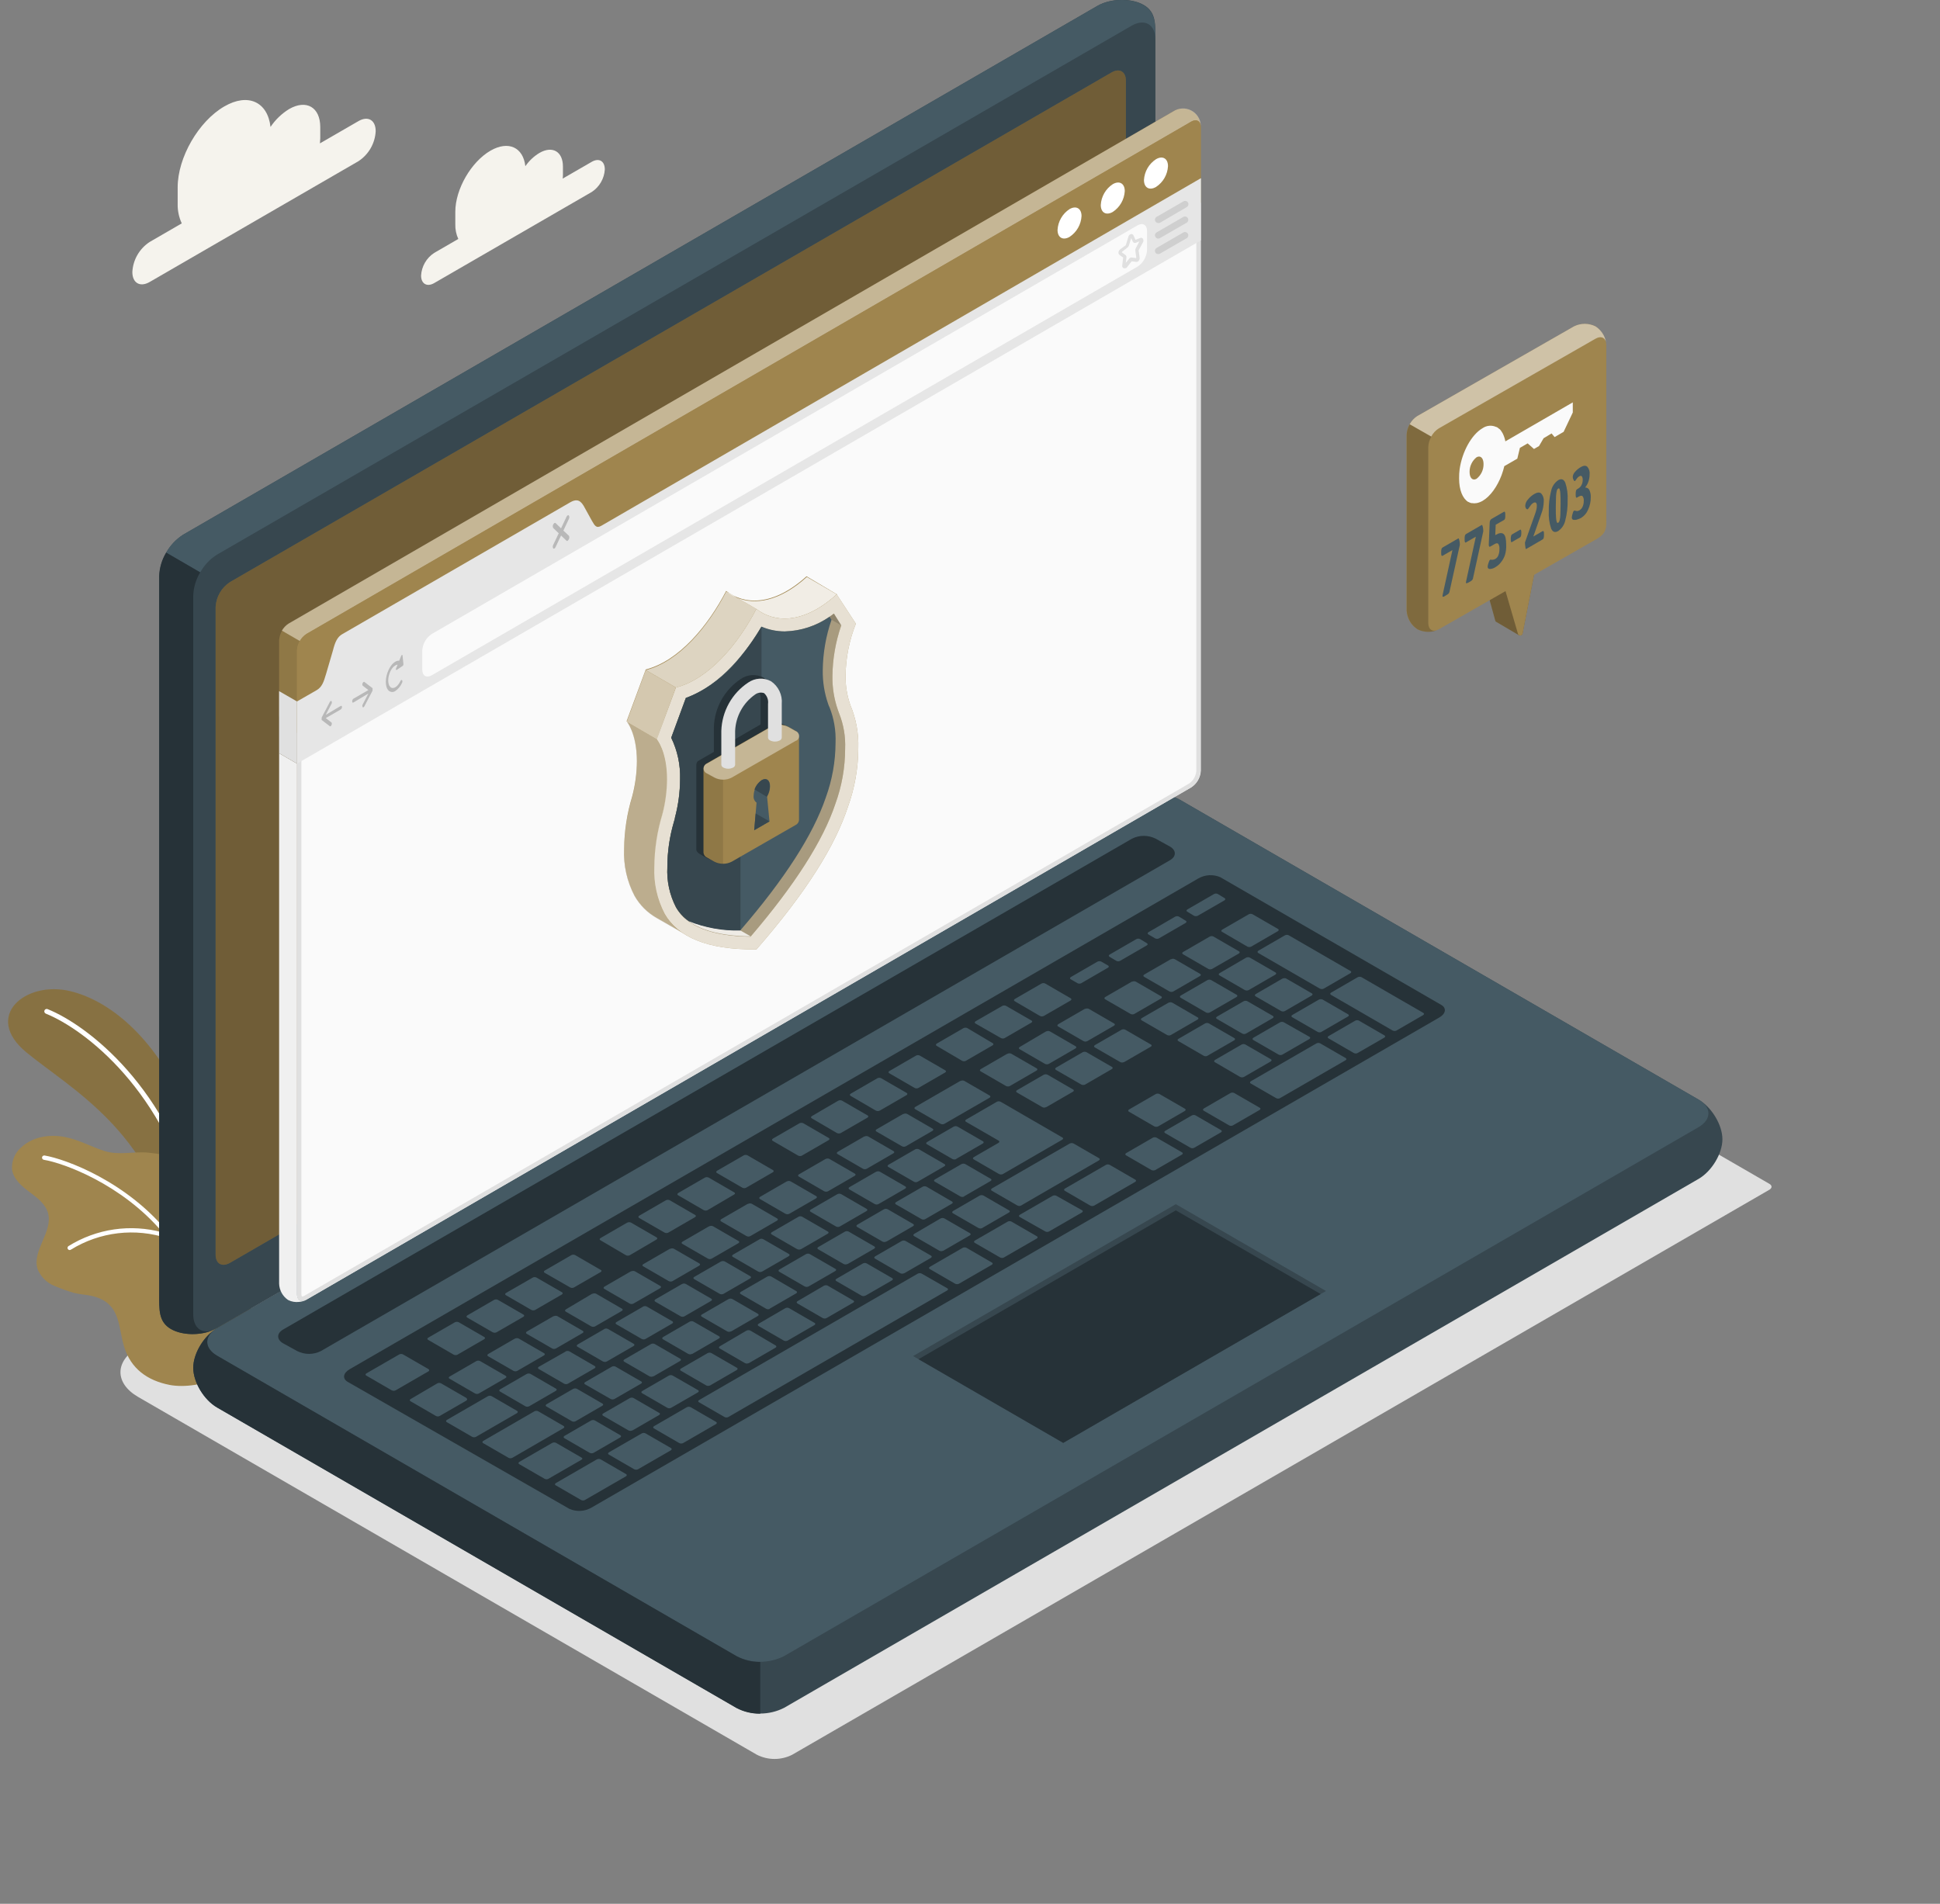 <svg width="594" height="583" viewBox="0 0 594 583" fill="none" xmlns="http://www.w3.org/2000/svg">
<rect x="0" y="0" width="594" height="583" fill="#808080" stroke="none"/>
<g clip-path="url(#clip0_690_2744)">
<path d="M231.764 537.372L42.279 427.783C35.084 423.614 35.084 416.809 42.279 412.64L329.972 246.286C331.643 245.438 333.489 244.996 335.362 244.996C337.235 244.996 339.081 245.438 340.752 246.286L541.781 362.542C542.633 363.044 542.633 363.798 541.781 364.325L242.544 537.372C240.871 538.214 239.026 538.653 237.154 538.653C235.282 538.653 233.436 538.214 231.764 537.372Z" fill="#E0E0E0"/>
<path d="M109.753 37.09L97.957 43.908C97.957 43.381 98.058 42.854 98.058 42.339V38.924C98.058 32.822 93.784 30.36 88.519 33.399C86.251 34.793 84.311 36.66 82.828 38.873C81.963 31.214 75.959 28.364 68.677 32.596C60.793 37.153 54.4 48.24 54.4 57.356V62.479C54.36 64.524 54.788 66.552 55.653 68.405L45.851 74.081C44.299 75.085 43.007 76.444 42.081 78.046C41.154 79.648 40.621 81.448 40.524 83.297C40.524 86.674 42.893 88.043 45.814 86.36L109.74 49.37C111.28 48.365 112.562 47.01 113.482 45.415C114.401 43.82 114.931 42.031 115.03 40.192C115.042 36.764 112.673 35.395 109.753 37.09Z" fill="#F5F3ED"/>
<path d="M181.2 49.546L172.287 54.694C172.337 54.303 172.363 53.908 172.363 53.514V51.002C172.363 46.394 169.141 44.536 165.168 46.834C163.457 47.865 161.986 49.253 160.856 50.902C160.204 45.126 155.679 42.967 150.176 46.143C144.235 49.584 139.409 57.959 139.409 64.839V68.706C139.368 70.247 139.681 71.776 140.324 73.176L132.929 77.458C131.766 78.218 130.799 79.242 130.104 80.445C129.41 81.65 129.007 83 128.93 84.389C128.93 86.9 130.723 87.967 132.929 86.699L181.187 58.787C182.342 58.031 183.305 57.016 183.999 55.821C184.694 54.627 185.1 53.286 185.186 51.907C185.186 49.307 183.418 48.278 181.2 49.546Z" fill="#F5F3ED"/>
<path d="M63.5 378.626C63.5 378.626 64.428 356.578 56.305 338.07C48.183 319.563 34.996 306.756 21.422 303.504C7.847 300.252 -5.327 311.2 8.06 322.25C21.447 333.299 46.278 346.32 53.184 380.861L63.5 378.626Z" fill="#9F854E"/>
<path opacity="0.15" d="M63.5 378.626C63.5 378.626 64.428 356.578 56.305 338.07C48.183 319.563 34.996 306.756 21.422 303.504C7.847 300.252 -5.327 311.2 8.06 322.25C21.447 333.299 46.278 346.32 53.184 380.861L63.5 378.626Z" fill="black"/>
<path d="M60.341 372.361H60.492C60.684 372.313 60.85 372.192 60.953 372.022C61.056 371.853 61.089 371.65 61.043 371.457C52.106 333.261 26.736 313.913 14.578 309.028C14.487 308.99 14.39 308.97 14.292 308.97C14.194 308.97 14.097 308.99 14.007 309.029C13.917 309.068 13.835 309.124 13.768 309.195C13.7 309.267 13.647 309.351 13.613 309.443C13.542 309.626 13.546 309.83 13.623 310.01C13.7 310.191 13.845 310.334 14.026 310.409C25.947 315.206 50.803 334.203 59.589 371.783C59.63 371.951 59.726 372.1 59.863 372.206C60 372.311 60.169 372.366 60.341 372.361Z" fill="white"/>
<path d="M38.017 412.464C40.086 419.144 45.124 422.786 51.956 424.116C56.305 424.958 63.237 424.116 66.997 421.392C72.111 417.625 73.841 414.863 74.906 411.159C76.267 406.222 77.013 401.136 77.125 396.016C77.25 392.249 75.22 388.96 73.691 386.787C72.875 385.743 71.987 384.757 71.033 383.837C69.993 382.719 68.827 381.752 67.724 380.71C66.14 379.369 64.931 377.638 64.215 375.688C63.362 372.913 64.215 369.925 64.215 367.024C64.13 364.105 63.085 361.295 61.242 359.031C59.399 356.768 56.862 355.177 54.024 354.506C51.177 353.788 48.283 353.276 45.362 352.974C41.013 352.572 36.325 353.841 32.089 352.51C27.852 351.179 24.179 349.019 19.842 348.19C15.305 347.324 10.266 348.015 6.719 351.166C5.676 352.006 4.855 353.091 4.328 354.323C3.801 355.556 3.585 356.899 3.698 358.235C4.174 361.148 6.656 363.258 9.012 365.015C11.369 366.773 13.938 368.682 14.716 371.519C16.27 377.245 9.702 382.996 11.519 388.646C11.986 389.805 12.682 390.857 13.565 391.739C14.448 392.622 15.5 393.317 16.658 393.781C18.564 394.585 20.509 395.289 22.487 395.891C23.44 396.127 24.407 396.303 25.383 396.418C28.228 396.744 31.224 397.397 33.367 399.469C36.764 402.671 36.626 407.982 38.017 412.464Z" fill="#9F854E"/>
<path d="M52.194 378.362C52.141 378.261 52.069 378.171 51.981 378.099C39.133 361.876 20.018 354.908 13.638 353.853C13.463 353.828 13.286 353.871 13.143 353.974C13.001 354.077 12.904 354.232 12.873 354.406C12.848 354.58 12.891 354.758 12.994 354.901C13.097 355.044 13.251 355.141 13.425 355.171C19.466 356.163 37.24 362.592 49.775 377.408C44.94 376.08 39.882 375.768 34.921 376.492C29.959 377.215 25.201 378.96 20.945 381.614C20.875 381.664 20.815 381.728 20.769 381.801C20.724 381.874 20.693 381.956 20.679 382.041C20.665 382.126 20.668 382.214 20.688 382.298C20.708 382.382 20.744 382.461 20.795 382.531C20.858 382.618 20.941 382.689 21.037 382.737C21.133 382.785 21.239 382.809 21.346 382.807C21.481 382.802 21.611 382.758 21.722 382.682C26.098 379.978 31.011 378.266 36.116 377.665C41.222 377.064 46.397 377.589 51.279 379.204C51.793 379.367 52.595 380.962 52.908 381.401C53.51 382.255 54.087 383.121 54.638 383.988C55.741 385.747 56.745 387.566 57.646 389.437C58.578 391.383 59.394 393.383 60.091 395.426C60.366 396.217 61.344 401.089 61.946 401.139C62.123 401.131 62.292 401.063 62.426 400.947C62.56 400.831 62.652 400.673 62.685 400.499C63.086 398.791 61.72 396.066 61.156 394.472C60.438 392.428 59.601 390.428 58.649 388.483C57.715 386.667 56.686 384.903 55.566 383.196C55.039 382.355 54.488 381.539 53.911 380.685C53.275 379.961 52.7 379.184 52.194 378.362Z" fill="white"/>
<path d="M59.176 418.868C59.176 423.25 62.435 428.687 66.471 431.022L225.472 522.995C227.736 524.146 230.24 524.746 232.779 524.746C235.319 524.746 237.822 524.146 240.087 522.995L520.071 361.023C524.107 358.7 527.379 353.25 527.379 348.881C527.379 344.511 524.107 339.062 520.071 336.727L361.07 244.792C358.808 243.64 356.306 243.04 353.769 243.04C351.232 243.04 348.73 243.64 346.468 244.792L66.471 406.714C62.435 409.049 59.163 414.486 59.176 418.868Z" fill="#37474F"/>
<path d="M66.471 415.164L225.472 507.149C227.738 508.295 230.241 508.892 232.779 508.892C235.318 508.892 237.821 508.295 240.087 507.149L520.071 345.177C524.107 342.841 524.107 339.062 520.071 336.727L361.07 244.792C358.808 243.64 356.306 243.04 353.769 243.04C351.231 243.04 348.73 243.64 346.468 244.792L66.471 406.714C62.435 409.049 62.435 412.829 66.471 415.164Z" fill="#455A64"/>
<path d="M232.779 508.945V524.778C230.238 524.831 227.727 524.23 225.484 523.033L66.471 431.022C62.435 428.687 59.163 423.25 59.163 418.868C59.163 414.762 62.046 409.727 65.731 407.191C62.46 409.539 62.71 412.992 66.471 415.164L225.484 507.149C227.722 508.364 230.234 508.982 232.779 508.945Z" fill="#263238"/>
<path d="M52.319 406.978C48.559 404.793 48.747 401.101 48.747 396.431V176.437C48.884 173.896 49.617 171.424 50.887 169.221C52.157 167.018 53.927 165.145 56.055 163.755L336.039 1.783C340.075 -0.552 346.418 -0.665 350.203 1.519C353.988 3.704 353.775 7.408 353.775 12.066V232.123C353.636 234.66 352.904 237.128 351.637 239.329C350.369 241.53 348.603 243.401 346.48 244.792L66.471 406.714C62.435 409.049 56.105 409.175 52.319 406.978Z" fill="#37474F"/>
<path d="M353.763 12.117C353.763 7.458 350.491 5.575 346.468 7.885L66.471 169.832C64.311 171.18 62.532 173.061 61.306 175.294L50.89 169.23C52.116 166.992 53.894 165.108 56.054 163.755L336.039 1.783C340.1 -0.502 346.367 -0.615 350.128 1.57C353.888 3.754 353.763 7.458 353.763 12.117Z" fill="#455A64"/>
<path d="M65.593 407.166C61.57 409.049 55.829 409.024 52.307 406.978C48.546 404.793 48.734 401.101 48.734 396.43V176.424C48.813 173.88 49.552 171.401 50.878 169.23L61.294 175.269C59.981 177.455 59.248 179.94 59.163 182.489V402.495C59.163 406.827 61.983 408.76 65.593 407.166Z" fill="#263238"/>
<path d="M70.407 178.258L340.351 22.186C342.77 20.78 344.725 21.923 344.725 24.698V223.082C344.635 224.593 344.192 226.062 343.432 227.37C342.673 228.679 341.617 229.79 340.351 230.616L70.407 386.725C67.975 388.118 66.019 386.988 66.019 384.214V185.866C66.101 184.342 66.54 182.858 67.303 181.535C68.065 180.213 69.129 179.09 70.407 178.258Z" fill="#9F854E"/>
<path opacity="0.3" d="M70.407 178.258L340.351 22.186C342.77 20.78 344.725 21.923 344.725 24.698V223.082C344.635 224.593 344.192 226.062 343.432 227.37C342.673 228.679 341.617 229.79 340.351 230.616L70.407 386.725C67.975 388.118 66.019 386.988 66.019 384.214V185.866C66.101 184.342 66.54 182.858 67.303 181.535C68.065 180.213 69.129 179.09 70.407 178.258Z" fill="black"/>
<path d="M86.676 407.153L346.568 256.846C347.7 256.27 348.952 255.97 350.222 255.97C351.491 255.97 352.743 256.27 353.876 256.846L358.2 259.231C360.218 260.399 360.218 262.282 358.2 263.45L98.271 413.733C97.141 414.308 95.891 414.608 94.623 414.608C93.356 414.608 92.106 414.308 90.976 413.733L86.689 411.372C84.671 410.204 84.671 408.321 86.676 407.153Z" fill="#263238"/>
<path d="M107.07 419.295L366.949 268.987C367.959 268.414 369.088 268.083 370.247 268.02C371.406 267.957 372.564 268.163 373.63 268.623L441.317 307.748C442.984 308.714 442.695 310.447 440.677 311.602L181.062 461.709C180.053 462.284 178.924 462.617 177.765 462.683C176.606 462.748 175.448 462.544 174.381 462.086L106.443 423.162C104.776 422.183 105.052 420.463 107.07 419.295Z" fill="#263238"/>
<path d="M332.266 332.119L340.401 327.41C340.752 327.209 340.777 326.908 340.476 326.732L332.68 322.225C332.496 322.135 332.295 322.088 332.09 322.088C331.886 322.088 331.685 322.135 331.501 322.225L323.366 326.933C323.015 327.134 322.99 327.448 323.291 327.624L331.075 332.119C331.26 332.212 331.464 332.26 331.671 332.26C331.877 332.26 332.081 332.212 332.266 332.119ZM320.383 315.796L312.248 320.605C311.897 320.806 311.872 321.107 312.173 321.283L319.957 325.79C320.142 325.883 320.346 325.932 320.552 325.932C320.759 325.932 320.963 325.883 321.148 325.79L329.283 321.082C329.621 320.881 329.659 320.58 329.345 320.404L321.561 315.896C321.385 315.79 321.186 315.728 320.98 315.717C320.775 315.706 320.57 315.746 320.383 315.834V315.796ZM294.061 331.001L280.273 338.962C279.922 339.163 279.897 339.477 280.197 339.652L287.994 344.147C288.175 344.244 288.378 344.295 288.583 344.295C288.788 344.295 288.991 344.244 289.172 344.147L302.96 336.187C303.311 335.986 303.336 335.685 303.035 335.496L295.251 331.001C295.07 330.915 294.871 330.873 294.67 330.879C294.47 330.886 294.273 330.941 294.098 331.039L294.061 331.001ZM308.45 322.677L300.315 327.385C299.964 327.586 299.939 327.887 300.24 328.063L308.024 332.571C308.209 332.664 308.413 332.712 308.62 332.712C308.826 332.712 309.03 332.664 309.215 332.571L317.35 327.862C317.701 327.661 317.726 327.36 317.425 327.172L309.629 322.677C309.449 322.592 309.252 322.551 309.054 322.558C308.855 322.564 308.661 322.618 308.488 322.714L308.45 322.677ZM276.525 341.134L268.39 345.842C268.051 346.043 268.014 346.345 268.39 346.533L276.174 351.028C276.355 351.125 276.557 351.175 276.763 351.175C276.968 351.175 277.171 351.125 277.352 351.028L285.487 346.32C285.838 346.119 285.863 345.817 285.562 345.642L277.778 341.134C277.587 341.043 277.377 340.999 277.166 341.005C276.954 341.012 276.747 341.069 276.562 341.172L276.525 341.134ZM264.642 348.015L256.495 352.723C256.156 352.924 256.119 353.225 256.432 353.401L264.216 357.909C264.397 358.005 264.6 358.056 264.805 358.056C265.01 358.056 265.213 358.005 265.394 357.909L273.529 353.2C273.88 352.999 273.905 352.698 273.604 352.522L265.82 348.015C265.641 347.93 265.444 347.889 265.245 347.896C265.047 347.902 264.853 347.956 264.68 348.052L264.642 348.015ZM295.151 366.384L303.286 361.676C303.637 361.487 303.662 361.173 303.361 360.998L295.577 356.49C295.393 356.397 295.189 356.349 294.982 356.349C294.775 356.349 294.571 356.397 294.387 356.49L286.252 361.186C285.913 361.387 285.876 361.701 286.252 361.876L294.036 366.384C294.211 366.482 294.407 366.537 294.608 366.544C294.808 366.55 295.008 366.508 295.189 366.422L295.151 366.384ZM283.293 373.34L291.428 368.632C291.779 368.431 291.804 368.129 291.504 367.954L283.695 363.408C283.511 363.318 283.31 363.272 283.105 363.272C282.901 363.272 282.7 363.318 282.516 363.408L274.369 368.117C274.03 368.318 273.993 368.632 274.306 368.807L282.09 373.302C282.271 373.409 282.477 373.469 282.687 373.475C282.897 373.482 283.106 373.435 283.293 373.34ZM271.398 380.221L279.533 375.512C279.884 375.311 279.922 375.01 279.608 374.834L271.824 370.327C271.643 370.23 271.441 370.179 271.235 370.179C271.03 370.179 270.827 370.23 270.646 370.327L262.511 375.035C262.16 375.236 262.123 375.537 262.436 375.726L270.22 380.221C270.404 380.312 270.608 380.356 270.814 380.349C271.019 380.343 271.22 380.286 271.398 380.183V380.221ZM259.515 387.101L267.65 382.393C267.989 382.192 268.026 381.891 267.713 381.702L259.879 377.17C259.698 377.073 259.495 377.022 259.29 377.022C259.084 377.022 258.882 377.073 258.701 377.17L250.566 381.878C250.215 382.079 250.19 382.38 250.491 382.556L258.274 387.064C258.466 387.165 258.679 387.218 258.895 387.218C259.111 387.218 259.324 387.165 259.515 387.064V387.101ZM320.371 339.037L328.506 334.329C328.857 334.128 328.882 333.826 328.581 333.651L320.797 329.143C320.604 329.04 320.389 328.986 320.17 328.986C319.951 328.986 319.736 329.04 319.543 329.143L311.408 333.851C311.07 334.052 311.032 334.354 311.346 334.542L319.13 339.037C319.322 339.139 319.538 339.19 319.755 339.183C319.973 339.176 320.185 339.113 320.371 338.999V339.037ZM307.084 359.528L325.234 349.019C325.573 348.818 325.61 348.517 325.297 348.341L306.395 337.405C306.213 337.308 306.011 337.257 305.806 337.257C305.6 337.257 305.398 337.308 305.216 337.405L295.828 342.842C295.477 343.042 295.452 343.344 295.753 343.52L305.78 349.308C306.081 349.484 306.056 349.798 305.705 349.998L298.184 354.343C297.834 354.544 297.808 354.845 298.109 355.021L305.893 359.528C306.079 359.618 306.283 359.664 306.489 359.664C306.695 359.664 306.898 359.618 307.084 359.528ZM252.784 354.908L244.649 359.616C244.298 359.817 244.273 360.119 244.574 360.294L252.358 364.802C252.542 364.892 252.743 364.939 252.947 364.939C253.151 364.939 253.353 364.892 253.536 364.802L261.684 360.093C262.022 359.893 262.06 359.579 261.747 359.403L253.963 354.908C253.779 354.815 253.576 354.769 253.37 354.773C253.165 354.777 252.964 354.832 252.784 354.933V354.908ZM240.889 361.789L232.754 366.497C232.403 366.685 232.378 366.999 232.679 367.175L240.463 371.683C240.656 371.786 240.871 371.84 241.09 371.84C241.308 371.84 241.524 371.786 241.716 371.683L249.851 366.987C250.19 366.786 250.227 366.472 249.914 366.296L242.13 361.801C241.94 361.695 241.725 361.641 241.508 361.643C241.29 361.645 241.077 361.704 240.889 361.814V361.789ZM175.083 435.216C175.264 435.313 175.466 435.363 175.672 435.363C175.877 435.363 176.08 435.313 176.261 435.216L184.396 430.507C184.747 430.307 184.772 430.005 184.471 429.829L176.687 425.322C176.502 425.229 176.298 425.181 176.092 425.181C175.885 425.181 175.681 425.229 175.496 425.322L167.361 430.018C167.023 430.219 166.985 430.533 167.299 430.708L175.083 435.216ZM145.814 416.834L137.667 421.543C137.329 421.743 137.291 422.045 137.667 422.221L145.451 426.728C145.632 426.825 145.835 426.875 146.04 426.875C146.246 426.875 146.448 426.825 146.629 426.728L154.764 422.02C155.115 421.819 155.14 421.517 154.839 421.329L147.055 416.834C146.866 416.726 146.652 416.669 146.435 416.669C146.217 416.669 146.004 416.726 145.814 416.834ZM160.856 430.646C161.037 430.742 161.24 430.793 161.445 430.793C161.651 430.793 161.853 430.742 162.034 430.646L170.169 425.937C170.52 425.736 170.545 425.435 170.244 425.259L162.46 420.751C162.274 420.662 162.071 420.616 161.865 420.616C161.659 420.616 161.455 420.662 161.27 420.751L153.135 425.46C152.796 425.661 152.759 425.975 153.135 426.151L160.856 430.646ZM193.671 438.041L201.806 433.333C202.145 433.132 202.182 432.83 201.806 432.655L194.022 428.147C193.841 428.05 193.639 428 193.433 428C193.228 428 193.025 428.05 192.844 428.147L184.709 432.843C184.358 433.044 184.333 433.358 184.634 433.533L192.418 438.029C192.609 438.126 192.82 438.175 193.034 438.173C193.248 438.171 193.458 438.117 193.646 438.016L193.671 438.041ZM180.56 444.909C180.745 445.002 180.949 445.05 181.156 445.05C181.362 445.05 181.566 445.002 181.751 444.909L189.886 440.201C190.224 440 190.262 439.698 189.961 439.523L182.165 435.003C181.983 434.906 181.781 434.855 181.576 434.855C181.37 434.855 181.168 434.906 180.986 435.003L172.852 439.711C172.501 439.912 172.475 440.213 172.776 440.402L180.56 444.909ZM157.635 409.928L149.5 414.637C149.161 414.838 149.124 415.139 149.437 415.327L157.221 419.797C157.402 419.894 157.605 419.945 157.81 419.945C158.015 419.945 158.218 419.894 158.399 419.797L166.534 415.089C166.885 414.888 166.91 414.586 166.609 414.411L158.825 409.903C158.637 409.818 158.431 409.778 158.224 409.787C158.017 409.796 157.815 409.853 157.635 409.953V409.928ZM217.098 375.537L208.964 380.246C208.625 380.447 208.588 380.748 208.964 380.936L216.748 385.431C216.929 385.528 217.131 385.579 217.337 385.579C217.542 385.579 217.744 385.528 217.926 385.431L226.061 380.723C226.412 380.522 226.437 380.221 226.136 380.045L218.352 375.537C218.157 375.438 217.941 375.388 217.722 375.392C217.503 375.397 217.289 375.455 217.098 375.562V375.537ZM169.467 403.06L161.332 407.756C160.981 407.957 160.956 408.271 161.257 408.447L169.054 412.942C169.235 413.038 169.437 413.089 169.643 413.089C169.848 413.089 170.05 413.038 170.232 412.942L178.367 408.233C178.718 408.032 178.743 407.731 178.442 407.555L170.658 403.048C170.479 402.97 170.285 402.934 170.09 402.94C169.895 402.947 169.704 402.996 169.53 403.085L169.467 403.06ZM228.931 368.669L220.859 373.34C220.508 373.541 220.483 373.855 220.784 374.031L228.568 378.526C228.751 378.625 228.955 378.676 229.163 378.676C229.371 378.676 229.575 378.625 229.758 378.526L237.893 373.817C238.244 373.616 238.269 373.315 237.969 373.139L230.185 368.632C229.995 368.548 229.788 368.511 229.582 368.522C229.375 368.533 229.174 368.592 228.994 368.694L228.931 368.669ZM205.115 382.418L196.968 387.127C196.63 387.327 196.592 387.629 196.968 387.805L204.752 392.312C204.933 392.409 205.136 392.459 205.341 392.459C205.547 392.459 205.749 392.409 205.93 392.312L214.065 387.604C214.416 387.403 214.454 387.101 214.14 386.913L206.356 382.418C206.178 382.332 205.981 382.289 205.783 382.293C205.585 382.297 205.39 382.349 205.216 382.443L205.115 382.418ZM193.22 389.299L185.085 394.007C184.734 394.208 184.709 394.509 185.01 394.685L192.794 399.193C192.975 399.29 193.178 399.34 193.383 399.34C193.589 399.34 193.791 399.29 193.972 399.193L202.12 394.497C202.458 394.296 202.496 393.982 202.182 393.806L194.398 389.311C194.229 389.233 194.044 389.193 193.858 389.196C193.672 389.198 193.488 389.242 193.32 389.324L193.22 389.299ZM181.325 396.179L173.29 400.963C172.939 401.164 172.914 401.478 173.215 401.654L180.999 406.161C181.192 406.265 181.407 406.319 181.626 406.319C181.844 406.319 182.06 406.265 182.252 406.161L190.387 401.453C190.726 401.265 190.763 400.951 190.45 400.775L182.666 396.267C182.482 396.15 182.272 396.082 182.054 396.071C181.836 396.06 181.62 396.106 181.425 396.204L181.325 396.179ZM235.625 400.787L243.759 396.079C244.11 395.891 244.136 395.577 243.835 395.401L236.151 390.918C235.966 390.826 235.762 390.777 235.556 390.777C235.349 390.777 235.145 390.826 234.96 390.918L226.825 395.614C226.487 395.815 226.449 396.129 226.825 396.305L234.609 400.8C234.782 400.888 234.972 400.935 235.166 400.937C235.359 400.94 235.551 400.897 235.725 400.813L235.625 400.787ZM346.568 300.603L338.433 305.312C338.095 305.513 338.057 305.814 338.37 306.002L346.154 310.497C346.336 310.594 346.538 310.645 346.743 310.645C346.949 310.645 347.151 310.594 347.332 310.497L355.467 305.789C355.818 305.588 355.843 305.287 355.543 305.111L347.759 300.603C347.585 300.53 347.399 300.494 347.211 300.498C347.023 300.503 346.838 300.547 346.668 300.628L346.568 300.603ZM332.178 308.928L324.043 313.636C323.692 313.837 323.667 314.151 323.968 314.327L331.752 318.822C331.933 318.919 332.136 318.969 332.341 318.969C332.547 318.969 332.749 318.919 332.93 318.822L341.078 314.113C341.416 313.912 341.454 313.611 341.14 313.435L333.356 308.928C333.185 308.857 333 308.823 332.815 308.827C332.629 308.831 332.447 308.874 332.279 308.953L332.178 308.928ZM358.501 293.735L350.366 298.431C350.015 298.632 349.99 298.946 350.291 299.122L358.075 303.617C358.259 303.709 358.463 303.758 358.67 303.758C358.877 303.758 359.081 303.709 359.265 303.617L367.4 298.908C367.739 298.707 367.776 298.406 367.463 298.23L359.679 293.722C359.503 293.642 359.31 293.604 359.117 293.61C358.923 293.617 358.734 293.668 358.563 293.76L358.501 293.735ZM292.77 354.895L300.904 350.199C301.255 349.998 301.281 349.685 300.98 349.509L293.196 345.014C293.013 344.915 292.808 344.863 292.6 344.863C292.392 344.863 292.188 344.915 292.005 345.014L283.87 349.722C283.519 349.923 283.494 350.224 283.795 350.4L291.579 354.908C291.771 355.013 291.985 355.069 292.204 355.072C292.423 355.074 292.638 355.022 292.832 354.92L292.77 354.895ZM371.574 286.817C371.393 286.72 371.191 286.669 370.985 286.669C370.78 286.669 370.577 286.72 370.396 286.817L362.261 291.525C361.91 291.714 361.885 292.027 362.186 292.203L369.97 296.711C370.151 296.808 370.354 296.858 370.559 296.858C370.764 296.858 370.967 296.808 371.148 296.711L379.296 292.015C379.634 291.814 379.672 291.5 379.358 291.324L371.574 286.817ZM247.62 393.932L255.755 389.236C256.093 389.035 256.131 388.721 255.755 388.545L247.971 384.05C247.79 383.954 247.587 383.903 247.382 383.903C247.176 383.903 246.974 383.954 246.793 384.05L238.658 388.759C238.307 388.96 238.282 389.261 238.583 389.437L246.367 393.944C246.561 394.046 246.776 394.098 246.995 394.096C247.214 394.093 247.428 394.037 247.62 393.932ZM393.46 309.593L401.595 304.885C401.946 304.684 401.971 304.383 401.67 304.207L393.886 299.699C393.693 299.596 393.478 299.542 393.259 299.542C393.04 299.542 392.825 299.596 392.632 299.699L384.497 304.408C384.159 304.609 384.121 304.91 384.435 305.098L392.219 309.593C392.408 309.701 392.622 309.758 392.839 309.758C393.057 309.758 393.271 309.701 393.46 309.593ZM370.446 310.033L378.581 305.337C378.932 305.136 378.957 304.822 378.656 304.646L370.872 300.151C370.689 300.052 370.485 300 370.277 300C370.069 300 369.865 300.052 369.682 300.151L361.547 304.86C361.208 305.061 361.171 305.362 361.484 305.538L369.268 310.045C369.45 310.14 369.653 310.188 369.859 310.186C370.064 310.184 370.266 310.131 370.446 310.033ZM382.718 293.27C382.536 293.174 382.334 293.123 382.128 293.123C381.923 293.123 381.721 293.174 381.539 293.27L373.442 298.004C373.091 298.205 373.066 298.506 373.367 298.682L381.151 303.19C381.337 303.279 381.54 303.325 381.746 303.325C381.952 303.325 382.156 303.279 382.342 303.19L390.476 298.481C390.815 298.28 390.852 297.966 390.539 297.791L382.718 293.27ZM385.224 291.814L404.127 302.75C404.311 302.843 404.515 302.891 404.722 302.891C404.929 302.891 405.133 302.843 405.317 302.75L413.452 298.042C413.803 297.841 413.828 297.539 413.527 297.364L394.613 286.427C394.431 286.331 394.229 286.28 394.024 286.28C393.818 286.28 393.616 286.331 393.435 286.427L385.3 291.136C384.986 291.337 384.961 291.638 385.224 291.814ZM357.761 307.069L349.614 311.765C349.275 311.966 349.238 312.28 349.551 312.456L357.335 316.951C357.516 317.048 357.719 317.098 357.924 317.098C358.13 317.098 358.332 317.048 358.513 316.951L366.648 312.243C366.999 312.042 367.024 311.74 366.723 311.565L358.939 307.057C358.762 306.968 358.566 306.924 358.368 306.926C358.169 306.928 357.974 306.977 357.799 307.069H357.761ZM268.252 358.825L260.105 363.534C259.766 363.735 259.729 364.049 260.042 364.224L267.826 368.719C268.007 368.816 268.209 368.867 268.415 368.867C268.62 368.867 268.823 368.816 269.004 368.719L277.139 364.011C277.49 363.81 277.515 363.509 277.214 363.333L269.43 358.825C269.254 358.735 269.058 358.688 268.86 358.688C268.662 358.688 268.466 358.735 268.29 358.825H268.252ZM380.348 316.512C380.53 316.608 380.732 316.659 380.938 316.659C381.143 316.659 381.345 316.608 381.527 316.512L389.662 311.803C390.013 311.602 390.038 311.301 389.737 311.113L381.953 306.617C381.772 306.521 381.569 306.47 381.364 306.47C381.158 306.47 380.956 306.521 380.775 306.617L372.627 311.326C372.289 311.527 372.251 311.828 372.565 312.004L380.348 316.512ZM280.172 351.995L272.037 356.691C271.699 356.892 271.661 357.206 272.037 357.381L279.821 361.876C280.003 361.973 280.205 362.024 280.411 362.024C280.616 362.024 280.818 361.973 281 361.876L289.135 357.168C289.486 356.967 289.511 356.666 289.21 356.49L281.426 351.982C281.232 351.881 281.016 351.829 280.798 351.831C280.579 351.833 280.364 351.89 280.172 351.995ZM186.965 428.411C187.15 428.503 187.354 428.552 187.561 428.552C187.768 428.552 187.971 428.503 188.156 428.411L196.291 423.715C196.63 423.514 196.667 423.2 196.291 423.024L188.507 418.529C188.326 418.432 188.123 418.382 187.918 418.382C187.713 418.382 187.51 418.432 187.329 418.529L179.194 423.238C178.843 423.438 178.818 423.74 179.119 423.916L186.965 428.411ZM173.177 413.896L165.005 418.542C164.654 418.73 164.629 419.044 164.93 419.22L172.726 423.727C172.908 423.824 173.11 423.875 173.315 423.875C173.521 423.875 173.723 423.824 173.904 423.727L182.039 419.031C182.39 418.83 182.415 418.517 182.115 418.341L174.331 413.833C174.144 413.744 173.939 413.7 173.732 413.705C173.525 413.709 173.323 413.762 173.14 413.858L173.177 413.896ZM200.089 421.492L208.224 416.784C208.562 416.583 208.6 416.269 208.287 416.093L200.503 411.598C200.321 411.501 200.119 411.451 199.914 411.451C199.708 411.451 199.506 411.501 199.324 411.598L191.19 416.307C190.839 416.508 190.814 416.809 191.114 416.985L198.898 421.492C199.081 421.573 199.28 421.612 199.479 421.605C199.679 421.599 199.874 421.547 200.051 421.455L200.089 421.492ZM211.972 414.612L220.107 409.903C220.458 409.702 220.495 409.401 220.182 409.225L212.36 404.73C212.179 404.633 211.977 404.583 211.771 404.583C211.566 404.583 211.364 404.633 211.182 404.73L203.047 409.439C202.696 409.639 202.659 409.941 202.972 410.117L210.756 414.624C210.941 414.713 211.146 414.755 211.351 414.747C211.557 414.738 211.757 414.678 211.934 414.574L211.972 414.612ZM223.867 407.731L232.002 403.022C232.353 402.822 232.378 402.52 232.077 402.344L224.293 397.837C224.101 397.733 223.885 397.679 223.667 397.679C223.448 397.679 223.233 397.733 223.04 397.837L214.905 402.545C214.566 402.746 214.529 403.06 214.905 403.236L222.689 407.731C222.868 407.816 223.065 407.856 223.264 407.85C223.462 407.843 223.656 407.789 223.83 407.693L223.867 407.731ZM185.01 407.015L176.875 411.724C176.524 411.925 176.499 412.226 176.8 412.402L184.584 416.909C184.777 417.013 184.992 417.067 185.211 417.067C185.429 417.067 185.644 417.013 185.837 416.909L193.972 412.213C194.311 412.012 194.348 411.699 194.035 411.523L186.251 407.028C186.069 406.917 185.862 406.854 185.65 406.845C185.437 406.836 185.225 406.882 185.035 406.978L185.01 407.015ZM196.905 400.135L188.77 404.843C188.419 405.044 188.394 405.345 188.695 405.521L196.479 410.029C196.66 410.125 196.863 410.176 197.068 410.176C197.274 410.176 197.476 410.125 197.657 410.029L205.805 405.32C206.143 405.119 206.181 404.818 205.868 404.63L198.084 400.135C197.908 400.036 197.712 399.981 197.512 399.975C197.311 399.968 197.112 400.01 196.93 400.097L196.905 400.135ZM244.474 372.624L236.339 377.333C235.988 377.534 235.963 377.835 236.264 378.011L244.048 382.518C244.242 382.618 244.457 382.669 244.674 382.669C244.892 382.669 245.107 382.618 245.301 382.518L253.436 377.81C253.775 377.609 253.812 377.295 253.436 377.119L245.652 372.624C245.477 372.526 245.281 372.471 245.08 372.465C244.88 372.458 244.68 372.5 244.499 372.587L244.474 372.624ZM232.579 379.505L224.444 384.214C224.093 384.402 224.068 384.716 224.369 384.892L232.152 389.399C232.337 389.492 232.541 389.54 232.748 389.54C232.955 389.54 233.158 389.492 233.343 389.399L241.478 384.703C241.829 384.502 241.854 384.188 241.553 384.013L233.757 379.518C233.583 379.417 233.387 379.36 233.186 379.352C232.986 379.343 232.786 379.383 232.604 379.467L232.579 379.505ZM256.394 365.693L248.259 370.402C247.908 370.603 247.883 370.904 248.184 371.08L255.968 375.588C256.149 375.684 256.352 375.735 256.557 375.735C256.763 375.735 256.965 375.684 257.146 375.588L265.294 370.879C265.632 370.678 265.67 370.377 265.357 370.201L257.573 365.693C257.39 365.599 257.187 365.55 256.982 365.552C256.776 365.555 256.575 365.607 256.394 365.706V365.693ZM208.826 393.204L200.678 397.912C200.34 398.113 200.302 398.414 200.616 398.603L208.399 403.098C208.581 403.194 208.783 403.245 208.989 403.245C209.194 403.245 209.396 403.194 209.578 403.098L217.713 398.389C218.064 398.188 218.089 397.887 217.788 397.711L210.004 393.204C209.822 393.109 209.619 393.06 209.413 393.063C209.208 393.065 209.006 393.117 208.826 393.216V393.204ZM220.708 386.336L212.573 391.031C212.235 391.232 212.197 391.546 212.573 391.722L220.357 396.217C220.539 396.314 220.741 396.364 220.947 396.364C221.152 396.364 221.354 396.314 221.536 396.217L229.671 391.509C230.022 391.308 230.047 391.006 229.746 390.831L221.962 386.323C221.767 386.223 221.551 386.174 221.332 386.178C221.113 386.182 220.899 386.241 220.708 386.348V386.336ZM205.529 431.098L213.677 426.402C214.015 426.201 214.053 425.887 213.739 425.711L205.98 421.254C205.799 421.157 205.597 421.106 205.391 421.106C205.186 421.106 204.983 421.157 204.802 421.254L196.667 425.962C196.316 426.151 196.279 426.464 196.592 426.64L204.376 431.148C204.558 431.233 204.758 431.272 204.959 431.264C205.159 431.255 205.355 431.198 205.529 431.098ZM142.856 428.134L135.072 423.639C134.891 423.543 134.689 423.492 134.483 423.492C134.278 423.492 134.075 423.543 133.894 423.639L125.759 428.423C125.408 428.624 125.383 428.925 125.684 429.101L133.468 433.609C133.649 433.706 133.852 433.756 134.057 433.756C134.263 433.756 134.465 433.706 134.646 433.609L142.794 428.913C143.094 428.662 143.132 428.348 142.819 428.172L142.856 428.134ZM158.349 432.077L150.565 427.569C150.384 427.473 150.181 427.422 149.976 427.422C149.77 427.422 149.568 427.473 149.387 427.569L136.852 434.814C136.501 435.015 136.476 435.316 136.777 435.492L144.561 440C144.746 440.093 144.95 440.141 145.156 440.141C145.363 440.141 145.567 440.093 145.752 440L158.286 432.755C158.6 432.554 158.625 432.253 158.349 432.077ZM131.224 419.282L123.415 414.775C123.234 414.678 123.032 414.627 122.826 414.627C122.621 414.627 122.418 414.678 122.237 414.775L112.209 420.563C111.858 420.764 111.833 421.065 112.134 421.241L119.918 425.749C120.111 425.852 120.326 425.906 120.545 425.906C120.763 425.906 120.979 425.852 121.172 425.749L131.199 419.948C131.475 419.797 131.513 419.458 131.199 419.282H131.224ZM138.908 414.838C139.089 414.934 139.292 414.985 139.497 414.985C139.703 414.985 139.905 414.934 140.086 414.838L148.221 410.129C148.572 409.928 148.597 409.627 148.296 409.451L140.512 404.943C140.32 404.84 140.104 404.786 139.886 404.786C139.667 404.786 139.452 404.84 139.259 404.943L131.124 409.639C130.786 409.84 130.748 410.154 131.124 410.33L138.908 414.838ZM172.601 436.698L164.817 432.19C164.635 432.093 164.433 432.043 164.228 432.043C164.022 432.043 163.82 432.093 163.639 432.19L147.983 441.243C147.644 441.444 147.607 441.745 147.92 441.933L155.704 446.428C155.886 446.525 156.088 446.576 156.293 446.576C156.499 446.576 156.701 446.525 156.882 446.428L172.501 437.376C172.851 437.175 172.877 436.873 172.576 436.698H172.601ZM178.091 446.378L170.307 441.883C170.114 441.78 169.899 441.726 169.68 441.726C169.462 441.726 169.246 441.78 169.054 441.883L159.026 447.672C158.687 447.872 158.65 448.186 158.963 448.362L166.747 452.857C166.929 452.954 167.131 453.004 167.336 453.004C167.542 453.004 167.744 452.954 167.925 452.857L177.953 447.069C178.404 446.868 178.404 446.567 178.066 446.378H178.091ZM227.289 363.71C227.47 363.806 227.673 363.857 227.878 363.857C228.084 363.857 228.286 363.806 228.467 363.71L236.615 359.001C236.953 358.813 236.991 358.499 236.677 358.323L228.893 353.815C228.712 353.719 228.51 353.668 228.304 353.668C228.099 353.668 227.897 353.719 227.715 353.815L219.58 358.511C219.229 358.712 219.204 359.026 219.505 359.202L227.289 363.71ZM203.473 377.458C203.655 377.555 203.857 377.606 204.063 377.606C204.268 377.606 204.47 377.555 204.652 377.458L212.787 372.75C213.138 372.549 213.163 372.248 212.862 372.072L205.078 367.564C204.893 367.471 204.689 367.423 204.482 367.423C204.276 367.423 204.072 367.471 203.887 367.564L195.752 372.273C195.401 372.474 195.376 372.775 195.677 372.963L203.473 377.458ZM150.828 407.969C151.021 408.073 151.236 408.127 151.455 408.127C151.674 408.127 151.889 408.073 152.082 407.969L160.217 403.274C160.568 403.073 160.593 402.759 160.292 402.583L152.508 398.088C152.317 397.978 152.101 397.92 151.881 397.92C151.661 397.92 151.445 397.978 151.254 398.088L143.12 402.796C142.769 402.985 142.743 403.299 143.044 403.474L150.828 407.969ZM215.469 370.578C215.654 370.67 215.858 370.719 216.064 370.719C216.271 370.719 216.475 370.67 216.66 370.578L224.782 365.806C225.121 365.606 225.158 365.304 224.782 365.128L216.998 360.621C216.815 360.531 216.613 360.484 216.409 360.484C216.205 360.484 216.003 360.531 215.82 360.621L207.685 365.329C207.334 365.53 207.309 365.844 207.61 366.02L215.469 370.578ZM191.653 384.389C191.835 384.486 192.037 384.537 192.242 384.537C192.448 384.537 192.65 384.486 192.832 384.389L200.967 379.618C201.317 379.417 201.343 379.116 201.042 378.927L193.258 374.432C193.065 374.329 192.85 374.275 192.631 374.275C192.412 374.275 192.197 374.329 192.004 374.432L183.869 379.141C183.531 379.342 183.493 379.643 183.869 379.819L191.653 384.389ZM183.932 446.918C183.747 446.825 183.543 446.777 183.337 446.777C183.13 446.777 182.926 446.825 182.741 446.918L170.207 454.163C169.856 454.364 169.831 454.665 170.131 454.841L177.915 459.349C178.097 459.445 178.299 459.496 178.505 459.496C178.71 459.496 178.912 459.445 179.094 459.349L191.628 452.116C191.979 451.915 192.004 451.602 191.703 451.426L183.932 446.918ZM174.581 394.258C174.763 394.355 174.965 394.406 175.17 394.406C175.376 394.406 175.578 394.355 175.76 394.258L183.907 389.55C184.245 389.349 184.283 389.048 183.907 388.872L176.123 384.364C175.942 384.267 175.739 384.217 175.534 384.217C175.328 384.217 175.126 384.267 174.945 384.364L166.81 389.073C166.459 389.274 166.434 389.575 166.735 389.751L174.581 394.258ZM162.686 401.139C162.871 401.232 163.075 401.28 163.281 401.28C163.488 401.28 163.692 401.232 163.877 401.139L172.012 396.431C172.35 396.23 172.388 395.916 172.074 395.74L164.29 391.245C164.109 391.148 163.907 391.098 163.701 391.098C163.496 391.098 163.294 391.148 163.112 391.245L154.952 395.941C154.601 396.142 154.576 396.443 154.877 396.619L162.686 401.139ZM404.252 319.525C404.071 319.428 403.868 319.378 403.663 319.378C403.457 319.378 403.255 319.428 403.074 319.525L383.018 331.102C382.667 331.303 382.642 331.604 382.943 331.792L390.74 336.287C390.921 336.384 391.123 336.435 391.329 336.435C391.534 336.435 391.737 336.384 391.918 336.287L411.973 324.698C412.312 324.497 412.349 324.196 412.036 324.02L404.252 319.525ZM377.929 334.73C377.748 334.634 377.546 334.583 377.34 334.583C377.135 334.583 376.932 334.634 376.751 334.73L368.629 339.439C368.278 339.64 368.24 339.954 368.553 340.129L376.337 344.624C376.519 344.721 376.721 344.772 376.927 344.772C377.132 344.772 377.334 344.721 377.516 344.624L385.651 339.916C386.002 339.715 386.039 339.414 385.726 339.238L377.929 334.73ZM217.424 424.267L225.559 419.559C225.91 419.358 225.935 419.044 225.634 418.868L217.851 414.373C217.669 414.276 217.467 414.226 217.261 414.226C217.056 414.226 216.854 414.276 216.672 414.373L208.525 419.082C208.186 419.282 208.149 419.584 208.462 419.76L216.246 424.267C216.43 424.357 216.631 424.404 216.835 424.404C217.039 424.404 217.241 424.357 217.424 424.267ZM354.151 348.404C353.97 348.307 353.768 348.257 353.562 348.257C353.357 348.257 353.154 348.307 352.973 348.404L344.838 353.112C344.487 353.313 344.462 353.615 344.763 353.79L352.547 358.298C352.732 358.391 352.936 358.439 353.142 358.439C353.349 358.439 353.553 358.391 353.738 358.298L361.873 353.589C362.211 353.389 362.249 353.075 361.935 352.899L354.151 348.404ZM416.122 312.569C415.941 312.472 415.738 312.422 415.533 312.422C415.328 312.422 415.125 312.472 414.944 312.569L406.809 317.278C406.458 317.466 406.433 317.78 406.734 317.956L414.518 322.463C414.699 322.56 414.901 322.61 415.107 322.61C415.312 322.61 415.515 322.56 415.696 322.463L423.843 317.767C424.182 317.566 424.219 317.252 423.906 317.077L416.122 312.569ZM435.801 310.183L416.899 299.26C416.714 299.167 416.511 299.119 416.304 299.119C416.097 299.119 415.893 299.167 415.708 299.26L407.574 303.968C407.235 304.157 407.198 304.47 407.511 304.646L426.413 315.582C426.596 315.672 426.798 315.719 427.002 315.719C427.206 315.719 427.408 315.672 427.591 315.582L435.726 310.874C436.077 310.673 436.102 310.359 435.801 310.183ZM309.716 374.106C309.535 374.009 309.333 373.959 309.127 373.959C308.922 373.959 308.719 374.009 308.538 374.106L298.51 379.894C298.159 380.095 298.134 380.409 298.435 380.585L306.219 385.08C306.401 385.177 306.603 385.227 306.808 385.227C307.014 385.227 307.216 385.177 307.397 385.08L317.425 379.292C317.776 379.091 317.801 378.777 317.5 378.601L309.716 374.106ZM339.799 356.728C339.618 356.632 339.416 356.581 339.21 356.581C339.005 356.581 338.802 356.632 338.621 356.728L326.086 363.973C325.735 364.174 325.71 364.475 326.011 364.651L333.833 369.197C334.019 369.286 334.222 369.332 334.428 369.332C334.634 369.332 334.838 369.286 335.024 369.197L347.558 361.952C347.909 361.751 347.934 361.45 347.633 361.261L339.799 356.728ZM282.215 390.027C282.031 389.934 281.827 389.886 281.62 389.886C281.413 389.886 281.209 389.934 281.025 390.027L214.053 428.75C213.714 428.951 213.677 429.264 214.053 429.44L221.837 433.935C222.018 434.032 222.22 434.083 222.426 434.083C222.631 434.083 222.833 434.032 223.015 433.935L289.987 395.2C290.338 394.999 290.363 394.698 290.062 394.522L282.215 390.027ZM211.483 430.934C211.3 430.845 211.098 430.798 210.894 430.798C210.69 430.798 210.488 430.845 210.305 430.934L200.277 436.735C199.926 436.936 199.889 437.237 200.202 437.413L207.986 441.921C208.169 442.011 208.371 442.057 208.575 442.057C208.779 442.057 208.981 442.011 209.164 441.921L219.192 436.12C219.543 435.919 219.568 435.618 219.267 435.442L211.483 430.934ZM295.941 382.129C295.759 382.033 295.557 381.982 295.352 381.982C295.146 381.982 294.944 382.033 294.763 382.129L284.735 387.93C284.384 388.131 284.359 388.432 284.66 388.608L292.444 393.116C292.628 393.209 292.832 393.257 293.039 393.257C293.246 393.257 293.45 393.209 293.634 393.116L303.662 387.327C304.001 387.127 304.038 386.825 303.725 386.649L295.941 382.129ZM197.67 438.958C197.489 438.861 197.286 438.81 197.081 438.81C196.875 438.81 196.673 438.861 196.492 438.958L186.464 444.746C186.113 444.947 186.088 445.248 186.389 445.424L194.173 449.932C194.358 450.024 194.561 450.073 194.768 450.073C194.975 450.073 195.179 450.024 195.364 449.932L205.391 444.143C205.73 443.942 205.767 443.628 205.454 443.453L197.67 438.958ZM323.479 366.208C323.298 366.112 323.096 366.061 322.89 366.061C322.685 366.061 322.482 366.112 322.301 366.208L312.273 371.997C311.935 372.197 311.897 372.499 312.211 372.675L320.045 377.107C320.226 377.204 320.428 377.254 320.634 377.254C320.839 377.254 321.042 377.204 321.223 377.107L331.251 371.319C331.602 371.118 331.627 370.804 331.326 370.628L323.479 366.208ZM366.097 341.586C365.915 341.489 365.713 341.439 365.508 341.439C365.302 341.439 365.1 341.489 364.918 341.586L356.784 346.294C356.433 346.495 356.408 346.797 356.708 346.972L364.492 351.48C364.674 351.577 364.876 351.627 365.081 351.627C365.287 351.627 365.489 351.577 365.671 351.48L373.818 346.772C374.156 346.571 374.194 346.269 373.881 346.094L366.097 341.586ZM392.745 322.903L400.893 318.194C401.231 317.993 401.269 317.692 400.955 317.516L393.109 313.071C392.927 312.975 392.725 312.924 392.52 312.924C392.314 312.924 392.112 312.975 391.93 313.071L383.796 317.78C383.445 317.981 383.419 318.282 383.72 318.47L391.504 322.965C391.699 323.064 391.915 323.11 392.133 323.099C392.351 323.088 392.562 323.02 392.745 322.903ZM344.224 325.238L352.359 320.53C352.697 320.341 352.735 320.027 352.359 319.851L344.575 315.344C344.394 315.247 344.191 315.197 343.986 315.197C343.78 315.197 343.578 315.247 343.397 315.344L335.262 320.04C334.911 320.241 334.886 320.555 335.186 320.73L342.97 325.225C343.152 325.326 343.356 325.38 343.564 325.382C343.772 325.385 343.977 325.335 344.161 325.238H344.224ZM312.624 369.184L336.44 355.372C336.791 355.172 336.816 354.858 336.515 354.682L328.731 350.187C328.546 350.094 328.343 350.046 328.136 350.046C327.929 350.046 327.725 350.094 327.54 350.187L303.725 363.936C303.374 364.137 303.349 364.45 303.65 364.626L311.434 369.121C311.595 369.222 311.777 369.284 311.966 369.303C312.155 369.323 312.346 369.299 312.524 369.234L312.624 369.184ZM379.672 329.771C379.864 329.874 380.08 329.928 380.298 329.928C380.517 329.928 380.732 329.874 380.925 329.771L389.06 325.062C389.398 324.861 389.436 324.56 389.123 324.372L381.339 319.877C381.157 319.78 380.955 319.729 380.75 319.729C380.544 319.729 380.342 319.78 380.16 319.877L372.026 324.585C371.675 324.786 371.65 325.087 371.95 325.263L379.672 329.771ZM369.732 323.292L377.879 318.596C378.218 318.395 378.255 318.081 377.942 317.905L370.158 313.41C369.977 313.314 369.774 313.263 369.569 313.263C369.363 313.263 369.161 313.314 368.98 313.41L360.845 318.119C360.494 318.32 360.456 318.621 360.77 318.797L368.553 323.304C368.724 323.397 368.913 323.448 369.107 323.454C369.3 323.461 369.493 323.423 369.669 323.342L369.732 323.292ZM300.792 376.027L308.927 371.319C309.265 371.118 309.303 370.816 308.927 370.641L301.143 366.133C300.961 366.036 300.759 365.986 300.554 365.986C300.348 365.986 300.146 366.036 299.964 366.133L291.829 370.841C291.479 371.042 291.453 371.356 291.754 371.532L299.538 376.027C299.71 376.126 299.901 376.185 300.099 376.2C300.296 376.215 300.494 376.186 300.679 376.115L300.792 376.027ZM353.437 344.938C353.62 345.028 353.822 345.075 354.026 345.075C354.23 345.075 354.432 345.028 354.615 344.938L362.75 340.23C363.101 340.029 363.126 339.715 362.825 339.539L355.041 335.044C354.86 334.948 354.658 334.897 354.452 334.897C354.247 334.897 354.044 334.948 353.863 335.044L345.716 339.753C345.377 339.954 345.339 340.255 345.653 340.431L353.437 344.938ZM241.215 410.506L249.35 405.797C249.688 405.596 249.726 405.295 249.413 405.119L241.629 400.612C241.447 400.515 241.245 400.464 241.039 400.464C240.834 400.464 240.632 400.515 240.45 400.612L232.303 405.358C231.952 405.559 231.927 405.86 232.228 406.048L240.012 410.543C240.201 410.633 240.409 410.676 240.618 410.669C240.827 410.662 241.032 410.607 241.215 410.506ZM253.11 403.625L261.245 398.917C261.584 398.716 261.621 398.414 261.245 398.239L253.461 393.731C253.28 393.634 253.078 393.584 252.872 393.584C252.667 393.584 252.464 393.634 252.283 393.731L244.211 398.452C243.86 398.653 243.835 398.967 244.136 399.143L251.919 403.638C252.103 403.735 252.309 403.784 252.516 403.782C252.724 403.78 252.928 403.726 253.11 403.625ZM229.295 417.437L237.43 412.728C237.78 412.527 237.806 412.226 237.505 412.038L229.796 407.492C229.603 407.389 229.388 407.335 229.169 407.335C228.951 407.335 228.735 407.389 228.543 407.492L220.42 412.264C220.082 412.465 220.044 412.766 220.357 412.942L228.141 417.449C228.328 417.536 228.533 417.576 228.738 417.565C228.944 417.554 229.144 417.493 229.32 417.386L229.295 417.437ZM276.863 389.926L284.998 385.218C285.349 385.017 285.374 384.703 285.073 384.527L277.289 380.032C277.105 379.94 276.901 379.891 276.694 379.891C276.487 379.891 276.283 379.94 276.099 380.032L267.964 384.741C267.625 384.942 267.588 385.243 267.901 385.419L275.685 389.926C275.876 390.013 276.084 390.053 276.293 390.044C276.502 390.036 276.706 389.978 276.888 389.876L276.863 389.926ZM264.968 396.795L273.103 392.099C273.454 391.898 273.491 391.584 273.178 391.408L265.394 386.913C265.213 386.816 265.01 386.766 264.805 386.766C264.6 386.766 264.397 386.816 264.216 386.913L256.119 391.609C255.768 391.81 255.73 392.111 256.043 392.287L263.827 396.795C264.011 396.882 264.213 396.922 264.416 396.914C264.619 396.905 264.817 396.847 264.993 396.744L264.968 396.795ZM288.784 383.046L296.919 378.337C297.269 378.136 297.295 377.835 296.994 377.659L289.21 373.152C289.017 373.048 288.802 372.994 288.583 372.994C288.364 372.994 288.149 373.048 287.956 373.152L279.934 377.848C279.596 378.049 279.558 378.35 279.872 378.526L287.655 383.033C287.833 383.116 288.028 383.155 288.224 383.149C288.42 383.142 288.612 383.09 288.784 382.996V383.046ZM353.675 287.357C353.86 287.449 354.064 287.498 354.27 287.498C354.477 287.498 354.681 287.449 354.866 287.357L363.001 282.648C363.352 282.447 363.377 282.146 363.076 281.97L360.995 280.714C360.814 280.618 360.612 280.567 360.406 280.567C360.201 280.567 359.998 280.618 359.817 280.714L351.682 285.448C351.331 285.649 351.306 285.963 351.607 286.139L353.675 287.357ZM294.575 324.849C294.756 324.946 294.958 324.996 295.164 324.996C295.369 324.996 295.571 324.946 295.753 324.849L303.888 320.14C304.239 319.939 304.264 319.638 303.963 319.462L296.229 314.867C296.036 314.763 295.821 314.709 295.602 314.709C295.384 314.709 295.168 314.763 294.976 314.867L286.841 319.575C286.502 319.776 286.465 320.078 286.778 320.266L294.575 324.849ZM318.39 311.1C318.583 311.203 318.798 311.257 319.017 311.257C319.236 311.257 319.451 311.203 319.644 311.1L327.779 306.404C328.117 306.203 328.155 305.889 327.841 305.713L320.057 301.206C319.876 301.109 319.674 301.059 319.468 301.059C319.263 301.059 319.06 301.109 318.879 301.206L310.744 305.914C310.393 306.103 310.368 306.417 310.669 306.592L318.39 311.1ZM280.047 333.161C280.228 333.258 280.431 333.308 280.636 333.308C280.842 333.308 281.044 333.258 281.225 333.161L289.373 328.452C289.711 328.251 289.749 327.95 289.435 327.774L281.651 323.267C281.47 323.17 281.268 323.119 281.062 323.119C280.857 323.119 280.655 323.17 280.473 323.267L272.338 327.975C271.987 328.176 271.962 328.477 272.263 328.653L280.047 333.161ZM306.457 317.88C306.64 317.979 306.845 318.031 307.053 318.031C307.261 318.031 307.465 317.979 307.648 317.88L315.783 313.172C316.121 312.971 316.159 312.669 315.783 312.494L308.062 308.049C307.88 307.952 307.678 307.902 307.473 307.902C307.267 307.902 307.065 307.952 306.883 308.049L298.736 312.732C298.385 312.933 298.36 313.247 298.661 313.423L306.457 317.88ZM256.256 346.972C256.441 347.065 256.645 347.114 256.852 347.114C257.059 347.114 257.262 347.065 257.447 346.972L265.582 342.277C265.933 342.076 265.958 341.762 265.657 341.586L257.873 337.091C257.683 336.981 257.467 336.923 257.247 336.923C257.027 336.923 256.81 336.981 256.62 337.091L248.598 341.774C248.247 341.975 248.222 342.276 248.523 342.452L256.256 346.972ZM268.152 340.092C268.346 340.191 268.561 340.243 268.778 340.243C268.996 340.243 269.211 340.191 269.405 340.092L277.54 335.383C277.879 335.182 277.916 334.881 277.603 334.693L269.819 330.198C269.637 330.101 269.435 330.05 269.23 330.05C269.024 330.05 268.822 330.101 268.641 330.198L260.506 334.906C260.155 335.107 260.13 335.408 260.43 335.584L268.152 340.092ZM329.897 301.08C330.078 301.177 330.281 301.228 330.486 301.228C330.691 301.228 330.894 301.177 331.075 301.08L339.21 296.372C339.561 296.171 339.586 295.87 339.285 295.681L337.217 294.488C337.032 294.396 336.828 294.347 336.622 294.347C336.415 294.347 336.211 294.396 336.026 294.488L327.891 299.197C327.553 299.398 327.515 299.699 327.829 299.875L329.897 301.08ZM365.57 280.426C365.755 280.518 365.959 280.567 366.166 280.567C366.372 280.567 366.576 280.518 366.761 280.426L374.896 275.73C375.234 275.529 375.272 275.215 374.959 275.039L372.89 273.784C372.709 273.687 372.507 273.636 372.301 273.636C372.096 273.636 371.894 273.687 371.712 273.784L363.577 278.492C363.226 278.693 363.189 278.994 363.502 279.17L365.57 280.426ZM381.928 289.88C382.111 289.97 382.313 290.017 382.517 290.017C382.721 290.017 382.923 289.97 383.106 289.88L391.241 285.172C391.592 284.971 391.63 284.657 391.316 284.481L383.532 279.986C383.351 279.889 383.149 279.839 382.943 279.839C382.738 279.839 382.535 279.889 382.354 279.986L374.207 284.695C373.868 284.896 373.831 285.197 374.207 285.373L381.928 289.88ZM404.578 316.009L412.713 311.301C413.064 311.1 413.101 310.799 412.788 310.623L405.004 306.115C404.821 306.025 404.619 305.979 404.415 305.979C404.211 305.979 404.009 306.025 403.826 306.115L395.678 310.824C395.34 311.025 395.302 311.339 395.678 311.514L403.462 316.009C403.635 316.098 403.825 316.145 404.019 316.147C404.212 316.149 404.404 316.106 404.578 316.022V316.009ZM341.792 294.237C341.974 294.334 342.176 294.385 342.381 294.385C342.587 294.385 342.789 294.334 342.97 294.237L351.105 289.529C351.456 289.328 351.481 289.027 351.181 288.851L349.1 287.595C348.919 287.498 348.716 287.448 348.511 287.448C348.305 287.448 348.103 287.498 347.922 287.595L339.787 292.304C339.436 292.505 339.411 292.818 339.711 292.994L341.792 294.237ZM244.374 353.878C244.555 353.975 244.757 354.026 244.963 354.026C245.168 354.026 245.371 353.975 245.552 353.878L253.687 349.17C254.038 348.969 254.063 348.667 253.762 348.492L245.978 343.984C245.793 343.891 245.589 343.843 245.383 343.843C245.176 343.843 244.972 343.891 244.787 343.984L236.652 348.68C236.314 348.881 236.276 349.195 236.59 349.371L244.374 353.878Z" fill="#455A64"/>
<path d="M279.571 415.277L281.238 416.231L325.547 441.858L404.365 396.28L406.007 395.351L360.017 368.757L279.571 415.277Z" fill="#37474F"/>
<path d="M281.238 416.231L325.547 441.858L404.365 396.28L360.017 370.653L281.238 416.231Z" fill="#263238"/>
<path d="M93.859 397.987C93.16 398.399 92.374 398.64 91.565 398.69C90.411 398.835 89.241 398.63 88.206 398.1C87.383 397.541 86.706 396.794 86.228 395.921C85.751 395.048 85.488 394.073 85.461 393.078V230.666L90.951 233.843V396.292C90.951 397.623 91.615 398.389 92.568 398.389C93.024 398.362 93.467 398.224 93.859 397.987Z" fill="#F0F0F0"/>
<path d="M367.676 236.078C367.615 237.084 367.32 238.062 366.815 238.933C366.31 239.805 365.609 240.547 364.768 241.1L93.859 397.987C92.254 398.916 90.938 398.163 90.938 396.292V214.808L98.985 210.162C100.59 209.233 103.21 195.095 104.826 194.103L174.506 153.798C176.136 152.869 179.934 163.341 181.538 162.412L367.676 54.581V236.078Z" fill="#FAFAFA"/>
<path d="M366.297 56.929V236.078C366.241 236.854 366.011 237.608 365.622 238.282C365.233 238.956 364.697 239.534 364.054 239.97L93.169 396.82C92.983 396.946 92.767 397.02 92.543 397.033C92.279 397.033 92.279 396.33 92.279 396.292V215.586L99.662 211.368C100.828 210.69 101.555 208.417 103.184 202.578C103.773 200.076 104.583 197.63 105.604 195.271L174.644 155.267C175.451 156.39 176.184 157.564 176.838 158.783C178.718 162.098 179.771 163.805 181.3 163.805C181.613 163.808 181.92 163.726 182.19 163.567L366.297 56.929ZM367.676 54.543L181.538 162.399C181.474 162.439 181.4 162.46 181.325 162.462C179.683 162.462 176.311 153.673 174.732 153.673C174.653 153.676 174.575 153.698 174.506 153.736L104.826 194.103C103.197 195.045 100.59 209.233 98.985 210.112L90.938 214.758V396.292C90.938 397.623 91.603 398.389 92.555 398.389C93 398.364 93.431 398.225 93.809 397.987L364.68 241.15C365.522 240.598 366.223 239.856 366.727 238.984C367.232 238.112 367.527 237.134 367.588 236.128V54.581L367.676 54.543Z" fill="#E0E0E0"/>
<path d="M88.156 223.811C87.358 223.257 86.699 222.526 86.231 221.674C85.763 220.822 85.5 219.873 85.461 218.901V196.012C85.524 195.003 85.822 194.023 86.331 193.151C86.841 192.279 87.547 191.539 88.394 190.989L359.24 34.09C360.085 33.56 361.059 33.271 362.055 33.253C363.052 33.236 364.035 33.49 364.898 33.99C365.761 34.489 366.472 35.215 366.955 36.088C367.438 36.962 367.674 37.951 367.638 38.949V61.801C367.58 62.807 367.286 63.786 366.781 64.659C366.276 65.531 365.574 66.272 364.73 66.823L93.859 223.71C92.984 224.178 92.011 224.43 91.019 224.448C90.028 224.465 89.046 224.247 88.156 223.811Z" fill="#9F854E"/>
<path opacity="0.4" d="M367.676 38.471C367.476 36.965 366.247 36.412 364.793 37.216L93.859 194.103C92.998 194.652 92.287 195.407 91.79 196.3L86.313 193.124C86.806 192.231 87.518 191.479 88.381 190.939L359.253 34.102C360.06 33.571 360.994 33.265 361.958 33.215C362.923 33.165 363.883 33.373 364.741 33.818C365.598 34.263 366.322 34.928 366.838 35.746C367.354 36.564 367.643 37.505 367.676 38.471Z" fill="white"/>
<path opacity="0.1" d="M91.791 196.3C91.266 197.17 90.972 198.16 90.938 199.176V233.843L85.448 230.666V196.012C85.448 195.886 85.448 195.773 85.448 195.66C85.471 195.415 85.508 195.172 85.561 194.932C85.715 194.295 85.964 193.685 86.3 193.124L91.791 196.3Z" fill="black"/>
<path d="M367.676 38.949V54.581L181.538 162.399C179.934 163.328 178.63 162.575 178.63 160.704V154.866C178.63 152.995 177.314 152.241 175.697 153.171L104.826 194.103C103.98 194.652 103.273 195.393 102.764 196.265C102.255 197.137 101.957 198.117 101.893 199.125V205.09C101.833 206.096 101.539 207.074 101.034 207.946C100.529 208.818 99.827 209.56 98.985 210.112L90.938 214.758V199.176C91.002 198.169 91.299 197.191 91.806 196.319C92.313 195.447 93.016 194.706 93.859 194.153L364.73 37.254C366.335 36.325 367.676 37.078 367.676 38.949Z" fill="#9F854E"/>
<path d="M353.951 48.755C355.981 47.575 357.623 48.529 357.623 50.877C357.556 52.155 357.188 53.398 356.55 54.507C355.912 55.615 355.021 56.557 353.951 57.255C351.92 58.436 350.266 57.481 350.266 55.133C350.335 53.855 350.706 52.611 351.346 51.502C351.986 50.394 352.879 49.453 353.951 48.755Z" fill="white"/>
<path d="M340.714 56.401C342.745 55.221 344.387 56.175 344.387 58.523C344.317 59.801 343.949 61.044 343.311 62.152C342.673 63.26 341.783 64.202 340.714 64.902C338.684 66.07 337.042 65.128 337.042 62.78C337.109 61.502 337.477 60.258 338.115 59.15C338.753 58.041 339.644 57.1 340.714 56.401Z" fill="white"/>
<path d="M327.478 64.036C329.508 62.868 331.15 63.822 331.15 66.17C331.081 67.448 330.712 68.691 330.074 69.799C329.436 70.907 328.547 71.849 327.478 72.549C325.447 73.716 323.805 72.762 323.805 70.414C323.875 69.137 324.243 67.894 324.881 66.786C325.519 65.677 326.409 64.736 327.478 64.036Z" fill="white"/>
<path d="M367.676 54.581V73.616L90.938 233.843V214.808L96.93 211.368C98.534 210.426 99.073 209.007 99.85 206.345L101.944 199.176C102.583 196.664 103.26 195.032 104.877 194.153L174.556 153.849C176.186 152.919 177.439 152.819 178.68 154.853L181.187 159.398C182.102 160.98 182.566 161.909 184.17 160.98L367.676 54.581Z" fill="#E6E6E6"/>
<path d="M90.938 214.808V233.843L85.448 230.666V211.644L90.938 214.808Z" fill="#E0E0E0"/>
<path opacity="0.2" d="M104.338 216.176L99.75 218.901L101.505 215.524C101.576 215.399 101.614 215.259 101.614 215.115C101.614 214.972 101.576 214.831 101.505 214.707C101.379 214.544 101.141 214.707 100.991 214.959L98.484 219.742C98.477 219.801 98.477 219.86 98.484 219.918C98.473 220.001 98.473 220.086 98.484 220.169C98.47 220.24 98.47 220.312 98.484 220.383C98.478 220.416 98.478 220.45 98.484 220.483L100.991 222.392C101.026 222.415 101.068 222.428 101.11 222.428C101.152 222.428 101.194 222.415 101.229 222.392C101.359 222.31 101.456 222.186 101.505 222.04C101.643 221.726 101.63 221.375 101.505 221.262L99.75 219.906L104.338 217.256C104.456 217.164 104.551 217.046 104.616 216.911C104.681 216.776 104.715 216.628 104.714 216.478C104.714 216.227 104.538 216.063 104.338 216.176Z" fill="black"/>
<path opacity="0.2" d="M108.211 213.967L112.798 211.317L111.044 209.974C110.972 209.855 110.934 209.718 110.934 209.578C110.934 209.439 110.972 209.302 111.044 209.183C111.182 208.869 111.42 208.718 111.57 208.831L114.077 210.752C114.083 210.786 114.083 210.82 114.077 210.853C114.085 210.924 114.085 210.995 114.077 211.066C114.083 211.15 114.083 211.234 114.077 211.317C114.084 211.376 114.084 211.435 114.077 211.493L111.57 216.29C111.51 216.401 111.424 216.495 111.319 216.566C111.282 216.601 111.233 216.621 111.182 216.621C111.13 216.621 111.081 216.601 111.044 216.566C110.977 216.44 110.942 216.3 110.942 216.158C110.942 216.015 110.977 215.875 111.044 215.75L112.798 212.372L108.211 215.134C107.998 215.247 107.835 215.134 107.835 214.77C107.827 214.616 107.857 214.462 107.922 214.321C107.988 214.181 108.087 214.059 108.211 213.967Z" fill="black"/>
<path opacity="0.2" d="M123.252 200.733C123.252 200.456 122.977 200.494 122.864 200.796L122.224 202.34C121.159 202.214 119.855 203.269 118.991 205.127C117.85 207.538 117.85 210.388 118.991 211.481C119.266 211.735 119.622 211.887 119.996 211.91C120.371 211.933 120.741 211.826 121.046 211.606C121.96 210.987 122.674 210.114 123.102 209.095C123.178 208.975 123.218 208.835 123.218 208.693C123.218 208.551 123.178 208.412 123.102 208.291C122.964 208.153 122.726 208.291 122.588 208.593C121.736 210.388 120.357 211.192 119.504 210.376C118.652 209.56 118.665 207.425 119.504 205.63C120.106 204.374 120.984 203.596 121.736 203.545L121.259 204.7C121.134 205.002 121.259 205.291 121.447 205.165L123.315 203.909C123.386 203.845 123.442 203.765 123.479 203.676C123.516 203.587 123.533 203.491 123.528 203.395L123.252 200.733Z" fill="black"/>
<path opacity="0.2" d="M172.501 162.487L174.168 158.946C174.268 158.78 174.322 158.589 174.322 158.394C174.322 158.199 174.268 158.008 174.168 157.841C173.98 157.64 173.654 157.841 173.453 158.256L171.786 161.796L170.119 160.189C169.918 159.988 169.593 160.189 169.392 160.604C169.297 160.77 169.248 160.958 169.248 161.15C169.248 161.341 169.297 161.529 169.392 161.696L171.072 163.316L169.392 166.856C169.298 167.025 169.248 167.215 169.248 167.409C169.248 167.602 169.298 167.793 169.392 167.961C169.443 168.003 169.508 168.026 169.574 168.026C169.64 168.026 169.704 168.003 169.755 167.961C169.916 167.853 170.042 167.7 170.119 167.522L171.786 163.981L173.453 165.588C173.503 165.632 173.568 165.657 173.635 165.657C173.702 165.657 173.766 165.632 173.817 165.588C173.973 165.478 174.095 165.326 174.168 165.149C174.268 164.982 174.322 164.791 174.322 164.596C174.322 164.402 174.268 164.211 174.168 164.044L172.501 162.487Z" fill="black"/>
<path d="M129.294 205.09V199.163C129.359 198.156 129.656 197.179 130.163 196.307C130.67 195.435 131.372 194.694 132.214 194.141L348.285 69.02C349.902 68.091 351.206 68.844 351.206 70.715V76.629C351.145 77.637 350.849 78.616 350.342 79.488C349.835 80.361 349.13 81.102 348.285 81.651L132.214 206.785C130.61 207.714 129.294 206.96 129.294 205.09Z" fill="#FAFAFA"/>
<path d="M344.312 82.154C344.225 82.174 344.135 82.174 344.048 82.154C343.886 82.08 343.753 81.953 343.673 81.793C343.593 81.632 343.571 81.45 343.61 81.275L343.898 78.864L342.77 78.061C342.674 77.981 342.596 77.881 342.542 77.769C342.488 77.656 342.459 77.533 342.457 77.408C342.457 77.21 342.501 77.016 342.585 76.838C342.67 76.66 342.793 76.503 342.945 76.378L344.663 75.123C344.697 75.082 344.722 75.035 344.738 74.984L345.502 72.473C345.551 72.267 345.659 72.08 345.812 71.935C345.966 71.79 346.159 71.693 346.367 71.657C346.507 71.649 346.647 71.682 346.767 71.754C346.888 71.826 346.984 71.932 347.044 72.059L347.683 73.44L349.137 72.875C349.267 72.821 349.411 72.809 349.548 72.841C349.685 72.872 349.809 72.945 349.902 73.051C350.036 73.232 350.109 73.453 350.109 73.678C350.109 73.905 350.036 74.125 349.902 74.306L348.649 76.642C348.642 76.688 348.642 76.734 348.649 76.78L348.937 78.889C348.962 79.081 348.942 79.276 348.879 79.459C348.815 79.642 348.711 79.808 348.573 79.944C348.489 80.038 348.384 80.111 348.266 80.157C348.149 80.203 348.022 80.22 347.897 80.208L346.493 80.032L344.976 81.966C344.884 82.041 344.778 82.097 344.663 82.129C344.549 82.161 344.429 82.17 344.312 82.154ZM343.484 77.269L344.6 78.086C344.722 78.176 344.815 78.3 344.869 78.443C344.922 78.586 344.933 78.74 344.901 78.889L344.713 80.484L345.728 79.228C345.816 79.106 345.933 79.008 346.069 78.945C346.205 78.881 346.355 78.853 346.505 78.864L347.897 79.04C347.91 78.986 347.91 78.93 347.897 78.877L347.621 76.73C347.591 76.469 347.644 76.206 347.771 75.976L348.862 73.93L347.746 74.357C347.581 74.425 347.396 74.426 347.23 74.361C347.064 74.295 346.93 74.168 346.856 74.005L346.342 72.925L345.665 75.16C345.594 75.413 345.445 75.637 345.239 75.8L343.522 77.131C343.5 77.174 343.488 77.222 343.484 77.269Z" fill="#E0E0E0"/>
<g opacity="0.5">
<path opacity="0.2" d="M354.653 68.305C354.474 68.304 354.299 68.256 354.145 68.165C353.991 68.075 353.864 67.945 353.776 67.79C353.708 67.675 353.664 67.549 353.646 67.417C353.628 67.286 353.636 67.152 353.67 67.023C353.703 66.895 353.762 66.774 353.843 66.669C353.923 66.563 354.024 66.475 354.139 66.409L362.362 61.663C362.593 61.528 362.868 61.49 363.126 61.559C363.385 61.627 363.606 61.795 363.741 62.027C363.875 62.258 363.913 62.534 363.844 62.793C363.776 63.052 363.608 63.273 363.377 63.408L355.142 68.229C354.987 68.292 354.82 68.318 354.653 68.305Z" fill="black"/>
<path opacity="0.2" d="M354.653 73.064C354.474 73.062 354.299 73.014 354.145 72.924C353.991 72.834 353.863 72.704 353.775 72.549C353.708 72.434 353.664 72.308 353.646 72.176C353.627 72.044 353.635 71.91 353.669 71.782C353.703 71.654 353.762 71.533 353.843 71.428C353.923 71.322 354.024 71.234 354.139 71.168L362.361 66.409C362.593 66.291 362.86 66.267 363.109 66.341C363.358 66.416 363.569 66.582 363.698 66.807C363.828 67.032 363.867 67.298 363.808 67.551C363.748 67.804 363.594 68.024 363.377 68.167L355.142 72.925C354.992 73.01 354.824 73.057 354.653 73.064Z" fill="black"/>
<path opacity="0.2" d="M354.653 77.809C354.428 77.816 354.207 77.747 354.027 77.613C353.846 77.479 353.715 77.287 353.656 77.07C353.597 76.853 353.612 76.622 353.7 76.415C353.787 76.207 353.942 76.035 354.139 75.926L362.361 71.167C362.593 71.05 362.86 71.026 363.109 71.1C363.358 71.174 363.569 71.341 363.698 71.566C363.828 71.79 363.867 72.057 363.808 72.309C363.748 72.562 363.594 72.783 363.377 72.925L355.141 77.684C354.991 77.764 354.823 77.807 354.653 77.809Z" fill="black"/>
</g>
<path d="M256.28 182.023C246.009 191.258 237.148 190.765 231.666 186.506C226.117 197.175 217.256 207.912 207.052 210.557L201.1 226.315C201.1 226.315 204.232 229.946 204.232 238.598C204.209 242.23 203.728 245.845 202.8 249.357C201.215 254.576 200.386 259.996 200.339 265.451C200.12 270.425 201.225 275.368 203.539 279.774C205.07 282.452 207.287 284.673 209.961 286.207L201.01 281.074C198.209 279.479 195.89 277.155 194.297 274.35C191.983 269.943 190.879 265.001 191.097 260.027C191.142 254.571 191.971 249.151 193.559 243.933C194.492 240.422 194.981 236.807 195.013 233.174C195.013 224.499 191.858 220.868 191.858 220.868L197.721 205.02C207.969 202.398 216.83 191.572 222.335 180.969C227.862 185.251 236.723 185.744 246.949 176.486L256.28 182.023Z" fill="#9F854E"/>
<path opacity="0.8" d="M225.625 183.032L222.38 181.149C223.373 181.918 224.464 182.551 225.625 183.032Z" fill="white"/>
<path opacity="0.85" d="M247.039 176.688C238.603 184.287 231.107 185.295 225.625 183.031L231.622 186.506C237.149 190.765 246.01 191.258 256.236 182.023L247.039 176.688Z" fill="white"/>
<path opacity="0.65" d="M222.38 181.149C216.831 191.841 207.97 202.577 197.766 205.2L207.008 210.557C217.256 207.912 226.117 197.108 231.622 186.506L222.38 181.149Z" fill="white"/>
<path opacity="0.55" d="M197.721 205.2L191.881 221.047L201.1 226.404L206.962 210.557L197.721 205.2Z" fill="white"/>
<path opacity="0.4" d="M203.539 279.864C201.225 275.458 200.12 270.515 200.339 265.541C200.386 260.086 201.215 254.666 202.8 249.447C203.728 245.935 204.209 242.32 204.232 238.688C204.232 230.036 201.1 226.404 201.1 226.404L191.858 221.047C191.858 221.047 195.013 224.678 195.013 233.353C194.981 236.986 194.492 240.601 193.559 244.112C191.971 249.33 191.142 254.751 191.097 260.206C190.879 265.18 191.983 270.123 194.297 274.529C195.89 277.335 198.209 279.658 201.01 281.253L209.961 286.386C207.275 284.828 205.057 282.575 203.539 279.864Z" fill="white"/>
<path opacity="0.05" d="M203.539 279.864C201.225 275.458 200.12 270.515 200.339 265.541C200.386 260.086 201.215 254.666 202.8 249.447C203.728 245.935 204.209 242.32 204.232 238.688C204.232 230.036 201.1 226.404 201.1 226.404L191.858 221.047C191.858 221.047 195.013 224.678 195.013 233.353C194.981 236.986 194.492 240.601 193.559 244.112C191.971 249.33 191.142 254.751 191.097 260.206C190.879 265.18 191.983 270.123 194.297 274.529C195.89 277.335 198.209 279.658 201.01 281.253L209.961 286.386C207.275 284.828 205.057 282.575 203.539 279.864Z" fill="black"/>
<path d="M231.621 290.735C216.293 290.892 207.522 286.835 203.539 279.864C201.225 275.457 200.12 270.514 200.339 265.54C200.386 260.085 201.215 254.666 202.8 249.447C203.726 245.942 204.207 242.335 204.232 238.71C204.232 230.035 201.1 226.404 201.1 226.404L206.962 210.557C217.211 207.912 226.072 197.108 231.577 186.506C237.104 190.787 245.965 191.258 256.191 182.023L262.053 190.989C260.035 196.062 258.966 201.464 258.898 206.926C258.858 209.976 259.351 213.011 260.353 215.892C262.117 220.085 262.949 224.613 262.792 229.161C262.771 235.277 261.696 241.343 259.614 247.093C255.721 258.973 246.949 273.162 231.621 290.735Z" fill="#9F854E"/>
<path opacity="0.75" d="M231.621 290.735C216.293 290.892 207.522 286.835 203.539 279.864C201.225 275.457 200.12 270.514 200.339 265.54C200.386 260.085 201.215 254.666 202.8 249.447C203.726 245.942 204.207 242.335 204.232 238.71C204.232 230.035 201.1 226.404 201.1 226.404L206.962 210.557C217.211 207.912 226.072 197.108 231.577 186.506C237.104 190.787 245.965 191.258 256.191 182.023L262.053 190.989C260.035 196.062 258.966 201.464 258.898 206.926C258.858 209.976 259.351 213.011 260.353 215.892C262.117 220.085 262.949 224.613 262.792 229.161C262.771 235.277 261.696 241.343 259.614 247.093C255.721 258.973 246.949 273.162 231.621 290.735Z" fill="white"/>
<path d="M229.809 286.835C217.927 286.678 210.252 283.719 206.985 277.869C205.011 274.064 204.092 269.799 204.322 265.518C204.332 260.89 204.995 256.287 206.291 251.845C206.403 251.352 206.537 250.881 206.649 250.388C207.669 246.571 208.195 242.639 208.216 238.688C208.36 234.279 207.431 229.902 205.508 225.934L209.983 213.762C220.97 209.952 228.914 199.081 233.121 191.953C235.382 192.926 237.82 193.422 240.281 193.41C245.752 193.225 251.021 191.293 255.318 187.896L257.556 191.572C255.845 196.543 254.938 201.757 254.871 207.015C254.815 210.554 255.383 214.075 256.549 217.416C256.683 217.752 256.818 218.111 256.929 218.469C258.305 221.929 258.93 225.643 258.764 229.363C258.75 235.058 257.75 240.708 255.811 246.062C252.029 257.494 243.235 271.144 229.809 286.835Z" fill="#9F854E"/>
<path opacity="0.4" d="M229.809 286.835C217.927 286.678 210.252 283.719 206.985 277.869C205.011 274.064 204.092 269.799 204.322 265.518C204.332 260.89 204.995 256.287 206.291 251.845C206.403 251.352 206.537 250.881 206.649 250.388C207.669 246.571 208.195 242.639 208.216 238.688C208.36 234.279 207.431 229.902 205.508 225.934L209.983 213.762C220.97 209.952 228.914 199.081 233.121 191.953C235.382 192.926 237.82 193.422 240.281 193.41C245.752 193.225 251.021 191.293 255.318 187.896L257.556 191.572C255.845 196.543 254.938 201.757 254.871 207.015C254.815 210.554 255.383 214.075 256.549 217.416C256.683 217.752 256.818 218.111 256.929 218.469C258.305 221.929 258.93 225.643 258.764 229.363C258.75 235.058 257.75 240.708 255.811 246.062C252.029 257.494 243.235 271.144 229.809 286.835Z" fill="white"/>
<path opacity="0.15" d="M229.809 286.835C217.927 286.678 210.252 283.719 206.985 277.869C205.011 274.064 204.092 269.799 204.322 265.518C204.332 260.89 204.995 256.287 206.291 251.845C206.403 251.352 206.537 250.881 206.649 250.388C207.669 246.571 208.195 242.639 208.216 238.688C208.36 234.279 207.431 229.902 205.508 225.934L209.983 213.762C220.97 209.952 228.914 199.081 233.121 191.953C235.382 192.926 237.82 193.422 240.281 193.41C245.752 193.225 251.021 191.293 255.318 187.896L257.556 191.572C255.845 196.543 254.938 201.757 254.871 207.015C254.815 210.554 255.383 214.075 256.549 217.416C256.683 217.752 256.818 218.111 256.929 218.469C258.305 221.929 258.93 225.643 258.764 229.363C258.75 235.058 257.75 240.708 255.811 246.062C252.029 257.494 243.235 271.144 229.809 286.835Z" fill="black"/>
<path opacity="0.8" d="M209.714 281.186C213.765 284.75 220.478 286.633 229.853 286.745L223.901 283.338C219.086 283.416 214.291 282.689 209.714 281.186Z" fill="white"/>
<path opacity="0.15" d="M254.602 189.801L257.713 191.572L255.341 187.918L253.998 188.859L254.602 189.801Z" fill="black"/>
<path d="M253.595 215.645C252.429 212.304 251.861 208.783 251.917 205.245C251.974 199.985 252.881 194.77 254.602 189.801L253.998 188.859C249.975 191.674 245.21 193.233 240.304 193.342C237.842 193.355 235.405 192.859 233.143 191.885C228.936 199.013 220.993 209.817 210.006 213.695L205.53 225.866C207.453 229.834 208.383 234.212 208.238 238.62C208.218 242.572 207.691 246.504 206.672 250.321C206.672 250.814 206.426 251.285 206.314 251.778C205.018 256.22 204.355 260.823 204.345 265.451C204.114 269.732 205.034 273.997 207.007 277.802C207.984 279.466 209.303 280.903 210.878 282.016C215.912 284.03 221.302 284.999 226.721 284.862C240.147 269.284 248.941 255.723 252.857 244.202C254.804 238.849 255.811 233.199 255.833 227.503C255.988 223.783 255.363 220.072 253.998 216.609C253.842 216.34 253.707 215.981 253.595 215.645Z" fill="#455A64"/>
<path d="M210.006 213.785L205.53 225.956C207.453 229.924 208.383 234.302 208.238 238.71C208.218 242.661 207.691 246.594 206.672 250.411C206.672 250.904 206.426 251.375 206.314 251.868C205.018 256.31 204.355 260.913 204.345 265.541C204.114 269.822 205.034 274.087 207.007 277.891C207.984 279.556 209.303 280.993 210.878 282.105C215.912 284.12 221.302 285.089 226.721 284.952V240.122L233.166 238.172V191.975C231.261 195.21 229.106 198.29 226.721 201.188C222.385 206.819 216.609 211.172 210.006 213.785Z" fill="#37474F"/>
<path d="M242.228 223.558C242.159 223.43 242.076 223.309 241.982 223.199C241.794 222.994 241.575 222.82 241.333 222.684L239.095 221.428C238.707 221.218 238.293 221.06 237.864 220.958L237.081 220.845V214.457C237.195 213.109 236.948 211.754 236.366 210.533C235.784 209.312 234.888 208.268 233.77 207.509C232.674 206.929 231.441 206.664 230.204 206.743C228.968 206.822 227.778 207.242 226.766 207.957C224.323 209.586 222.305 211.777 220.881 214.347C219.456 216.916 218.666 219.79 218.576 222.728V230.26L214.28 232.725L213.921 232.972H213.81C213.629 233.114 213.482 233.294 213.377 233.499C213.273 233.705 213.214 233.93 213.205 234.16V259.982C213.195 260.094 213.195 260.206 213.205 260.318C213.352 260.754 213.644 261.127 214.033 261.372L214.257 261.528L215.309 262.134L216.428 262.761C216.849 263.008 217.311 263.175 217.793 263.254C219.115 263.554 220.501 263.38 221.709 262.761L241.243 251.554C241.543 251.418 241.802 251.206 241.995 250.938C242.187 250.671 242.306 250.358 242.34 250.03V224.073C242.333 223.896 242.295 223.722 242.228 223.558ZM222.805 222.684C222.883 220.471 223.473 218.306 224.529 216.361C225.585 214.416 227.079 212.743 228.891 211.476C229.281 211.178 229.739 210.981 230.223 210.903C230.707 210.825 231.203 210.868 231.666 211.028C232.121 211.436 232.469 211.95 232.68 212.525C232.89 213.099 232.957 213.716 232.874 214.323V221.854L227.325 225.059L222.85 227.682L222.805 222.684Z" fill="#263238"/>
<path d="M244.645 225.306C244.616 224.977 244.499 224.661 244.306 224.393C244.113 224.125 243.851 223.913 243.549 223.782L241.311 222.526C240.491 222.118 239.587 221.905 238.671 221.905C237.754 221.905 236.851 222.118 236.03 222.526L216.495 233.734C216.194 233.868 215.934 234.079 215.741 234.347C215.548 234.615 215.43 234.929 215.399 235.258V261.102C215.428 261.432 215.545 261.747 215.738 262.015C215.931 262.284 216.193 262.495 216.495 262.627L218.733 263.882C219.554 264.301 220.463 264.52 221.385 264.52C222.306 264.52 223.215 264.301 224.036 263.882L243.549 252.674C243.851 252.543 244.113 252.331 244.306 252.063C244.499 251.795 244.616 251.48 244.645 251.15V225.306Z" fill="#9F854E"/>
<path opacity="0.4" d="M218.733 238.127L216.495 236.894C216.182 236.779 215.911 236.569 215.72 236.295C215.529 236.02 215.426 235.694 215.426 235.359C215.426 235.024 215.529 234.697 215.72 234.423C215.911 234.148 216.182 233.939 216.495 233.823L236.03 222.616C236.85 222.207 237.754 221.995 238.671 221.995C239.587 221.995 240.491 222.207 241.311 222.616L243.549 223.871C243.876 223.97 244.163 224.171 244.366 224.446C244.57 224.72 244.68 225.053 244.68 225.395C244.68 225.738 244.57 226.071 244.366 226.345C244.163 226.62 243.876 226.821 243.549 226.92L224.036 238.127C223.215 238.546 222.306 238.765 221.385 238.765C220.463 238.765 219.554 238.546 218.733 238.127Z" fill="white"/>
<path opacity="0.1" d="M221.396 238.755V264.599C220.469 264.621 219.553 264.405 218.733 263.972L216.495 262.716C216.191 262.587 215.928 262.376 215.735 262.107C215.542 261.839 215.426 261.522 215.399 261.192V235.281C215.426 235.613 215.543 235.932 215.736 236.204C215.928 236.476 216.191 236.692 216.495 236.827L218.733 238.06C219.546 238.516 220.463 238.756 221.396 238.755Z" fill="black"/>
<path d="M235.605 251.554L230.928 254.244L231.644 245.793C231.327 245.559 231.077 245.245 230.92 244.883C230.763 244.52 230.704 244.123 230.749 243.731C230.761 242.784 230.994 241.853 231.43 241.013C231.865 240.172 232.49 239.445 233.256 238.889C234.665 238.105 235.784 238.889 235.784 240.817C235.753 241.918 235.437 242.992 234.867 243.933L235.605 251.554Z" fill="#455A64"/>
<path d="M235.605 251.531L231.375 249.11L230.928 254.243L235.605 251.531Z" fill="#37474F"/>
<path d="M233.255 238.889C232.214 239.572 231.427 240.581 231.018 241.758L234.777 244C235.347 243.059 235.664 241.985 235.694 240.884C235.784 238.956 234.665 238.105 233.255 238.889Z" fill="#37474F"/>
<path d="M239.364 225.889V215.555C239.483 214.206 239.238 212.85 238.655 211.628C238.073 210.406 237.174 209.363 236.053 208.607C234.962 208.028 233.734 207.762 232.502 207.837C231.27 207.912 230.083 208.326 229.071 209.033C226.624 210.659 224.602 212.849 223.174 215.419C221.745 217.989 220.951 220.864 220.859 223.804V234.205C220.879 234.389 220.948 234.565 221.058 234.715C221.168 234.864 221.315 234.982 221.485 235.056C221.947 235.289 222.457 235.41 222.973 235.41C223.49 235.41 224 235.289 224.461 235.056C224.634 234.986 224.785 234.87 224.895 234.719C225.006 234.569 225.073 234.391 225.088 234.205V223.804C225.183 221.61 225.781 219.468 226.836 217.544C227.892 215.619 229.377 213.965 231.174 212.709C231.564 212.411 232.022 212.214 232.506 212.136C232.99 212.058 233.486 212.1 233.949 212.26C234.406 212.668 234.755 213.181 234.966 213.756C235.176 214.331 235.242 214.949 235.157 215.555V225.889C235.173 226.075 235.24 226.253 235.35 226.403C235.461 226.554 235.611 226.67 235.784 226.74C236.246 226.973 236.755 227.094 237.272 227.094C237.789 227.094 238.298 226.973 238.76 226.74C238.929 226.667 239.074 226.549 239.181 226.399C239.287 226.249 239.351 226.072 239.364 225.889Z" fill="#E0E0E0"/>
<path d="M458.138 190.444C458.02 190.382 457.924 190.286 457.863 190.167L454.39 177.511V174.196L464.594 170.203V173.506L463.34 177.084L469.407 173.581L469.77 175.628L466.16 194.097C466.122 194.203 466.061 194.298 465.982 194.378C465.903 194.457 465.808 194.519 465.704 194.558C465.599 194.597 465.487 194.614 465.375 194.606C465.264 194.598 465.155 194.566 465.057 194.512L458.138 190.444Z" fill="#9F854E"/>
<path opacity="0.3" d="M458.138 190.444C458.02 190.382 457.924 190.286 457.863 190.167L454.39 177.511V174.196L464.594 170.203V173.506L463.34 177.084L469.407 173.581L469.77 175.628L466.16 194.097C466.122 194.203 466.061 194.298 465.982 194.378C465.903 194.457 465.808 194.519 465.704 194.558C465.599 194.597 465.487 194.614 465.375 194.606C465.264 194.598 465.155 194.566 465.057 194.512L458.138 190.444Z" fill="black"/>
<path d="M469.432 173.581L469.795 175.627L466.185 194.097C466.138 194.235 466.053 194.355 465.939 194.445C465.825 194.535 465.687 194.59 465.543 194.603C465.399 194.616 465.253 194.587 465.125 194.52C464.997 194.452 464.89 194.349 464.819 194.223L460.896 180.775L461.347 178.264L469.432 173.581Z" fill="#9F854E"/>
<path d="M491.831 105.666C491.768 104.519 491.437 103.403 490.865 102.409C490.292 101.414 489.494 100.569 488.535 99.94C487.511 99.42 486.379 99.15 485.232 99.15C484.084 99.15 482.953 99.42 481.929 99.94L433.947 127.4C432.987 128.028 432.189 128.874 431.616 129.869C431.044 130.863 430.713 131.979 430.65 133.125V186.966C430.711 188.114 431.041 189.232 431.614 190.229C432.186 191.226 432.986 192.074 433.947 192.704C434.97 193.223 436.102 193.494 437.249 193.494C438.397 193.494 439.529 193.223 440.552 192.704L488.835 165.081C491.806 163.385 491.831 161.678 491.831 159.568V105.666Z" fill="#9F854E"/>
<path opacity="0.2" d="M430.713 186.966C430.773 188.114 431.104 189.232 431.676 190.229C432.249 191.226 433.048 192.074 434.009 192.704C434.94 193.174 435.959 193.441 437.001 193.489C438.042 193.536 439.081 193.363 440.051 192.98C438.497 193.57 437.318 192.679 437.318 190.783V136.943C437.355 135.793 437.687 134.673 438.284 133.691L431.678 129.924C431.082 130.906 430.749 132.027 430.713 133.176V186.966Z" fill="black"/>
<path opacity="0.5" d="M491.731 104.686C491.342 103.28 490.064 102.841 488.535 103.719L440.552 131.179C439.566 131.794 438.761 132.661 438.221 133.691L431.628 129.924C432.175 128.903 432.973 128.038 433.947 127.413L481.916 99.953C482.944 99.439 484.077 99.171 485.225 99.171C486.374 99.171 487.507 99.439 488.535 99.953C489.357 100.486 490.065 101.18 490.614 101.993C491.163 102.807 491.543 103.723 491.731 104.686Z" fill="white"/>
<path d="M449.966 144.564C449.95 143.695 450.134 142.835 450.504 142.049C450.873 141.263 451.418 140.572 452.097 140.031C453.287 139.353 454.24 140.27 454.24 142.09C454.258 142.961 454.074 143.823 453.702 144.61C453.33 145.397 452.78 146.086 452.097 146.623C450.918 147.301 449.966 146.385 449.966 144.564ZM446.757 146.523C446.757 150.089 447.835 152.637 449.527 153.705H449.627L449.815 153.818L450.028 153.906L450.241 153.993L450.505 154.069H450.705C451.169 154.157 451.645 154.157 452.109 154.069C452.262 154.047 452.413 154.014 452.56 153.968C452.727 153.925 452.89 153.871 453.049 153.805C453.361 153.686 453.662 153.544 453.952 153.378C456.321 151.997 458.427 149.021 459.755 145.531C459.755 145.443 459.818 145.355 459.843 145.267C460.146 144.447 460.397 143.608 460.595 142.756L464.581 140.458L465.371 137.156L467.752 135.775L469.683 137.495L471.224 136.603L472.628 134.205L475.072 132.736L476 133.854L478.758 132.247L481.565 126.32V123.219L460.921 135.159C460.777 134.378 460.533 133.618 460.194 132.899L460.006 132.548C459.868 132.309 459.73 132.096 459.58 131.882C459.429 131.669 459.429 131.694 459.342 131.606L459.141 131.38H459.066C458.917 131.221 458.748 131.082 458.564 130.966C458.477 130.89 458.376 130.84 458.289 130.777H458.163C457.493 130.46 456.751 130.324 456.012 130.384C455.273 130.443 454.563 130.696 453.952 131.116C450.555 133.088 447.684 138.349 446.92 143.672C446.796 144.617 446.742 145.57 446.757 146.523Z" fill="#FAFAFA"/>
<path d="M441.668 182.534C441.681 182.365 441.706 182.197 441.743 182.031L444.714 168.458L441.693 170.204C441.543 170.291 441.43 170.204 441.367 170.141C441.286 169.89 441.252 169.626 441.267 169.362V168.998C441.259 168.698 441.293 168.398 441.367 168.107C441.417 167.924 441.533 167.768 441.693 167.667L446.556 164.855C446.632 164.855 446.719 164.993 446.82 165.407C446.924 165.783 446.979 166.172 446.983 166.562C446.995 166.662 446.995 166.764 446.983 166.864L443.799 181.278C443.757 181.462 443.666 181.631 443.536 181.768C443.372 181.931 443.186 182.07 442.984 182.182L442.47 182.483C441.994 182.835 441.668 182.847 441.668 182.534Z" fill="#455A64"/>
<path d="M448.838 178.415C448.852 178.245 448.881 178.077 448.925 177.913L451.884 164.352L448.863 166.098C448.725 166.186 448.612 166.161 448.549 166.022C448.461 165.777 448.427 165.516 448.449 165.256V164.88C448.435 164.583 448.469 164.287 448.549 164.001C448.595 163.817 448.707 163.656 448.863 163.549L453.739 160.736C453.814 160.736 453.902 160.925 454.002 161.301C454.096 161.675 454.147 162.059 454.152 162.444C454.166 162.544 454.166 162.645 454.152 162.745L450.994 177.172C450.952 177.356 450.861 177.525 450.73 177.662C450.57 177.82 450.389 177.956 450.191 178.064L449.665 178.365C449.113 178.679 448.838 178.691 448.838 178.415Z" fill="#455A64"/>
<path d="M456.208 174.247C455.732 174.247 455.493 173.983 455.493 173.543C455.51 173.309 455.552 173.078 455.619 172.853C455.701 172.536 455.805 172.225 455.932 171.924C455.983 171.718 456.097 171.533 456.258 171.396C456.358 171.382 456.459 171.382 456.559 171.396C456.758 171.429 456.961 171.429 457.161 171.396C457.431 171.357 457.691 171.263 457.925 171.12C458.329 170.859 458.634 170.47 458.79 170.015C459.012 169.435 459.118 168.816 459.103 168.195C459.164 167.634 459.05 167.068 458.778 166.575C458.564 166.299 458.201 166.299 457.7 166.575L456.371 167.341C456.17 167.458 456.032 167.458 455.957 167.341C455.858 167.152 455.819 166.937 455.844 166.725L456.12 160.121C456.117 159.857 456.173 159.595 456.283 159.355C456.373 159.163 456.523 159.004 456.709 158.903L460.47 156.731C460.62 156.643 460.733 156.731 460.796 156.794C460.877 157.045 460.911 157.309 460.896 157.572V158.15C460.903 158.396 460.87 158.643 460.796 158.878C460.738 159.043 460.622 159.182 460.47 159.267L457.963 160.686L457.825 163.875L458.038 163.762C459.053 163.172 459.83 163.097 460.369 163.524C460.908 163.951 461.172 165.056 461.172 166.813C461.227 167.882 461.099 168.952 460.796 169.977C460.514 170.799 460.089 171.564 459.542 172.238C459.11 172.791 458.578 173.26 457.975 173.619C457.457 173.991 456.844 174.208 456.208 174.247Z" fill="#455A64"/>
<path d="M462.676 165.922C462.593 165.671 462.559 165.407 462.576 165.143V164.955C462.568 164.659 462.602 164.363 462.676 164.076C462.694 163.985 462.732 163.899 462.786 163.823C462.84 163.747 462.909 163.684 462.989 163.637L465.396 162.243C465.534 162.155 465.646 162.18 465.709 162.318C465.791 162.569 465.825 162.833 465.809 163.097V163.247C465.817 163.544 465.783 163.839 465.709 164.126C465.688 164.217 465.65 164.302 465.596 164.377C465.542 164.453 465.474 164.517 465.396 164.566L462.989 165.96C462.839 166.085 462.738 166.06 462.676 165.922Z" fill="#455A64"/>
<path d="M467.063 167.579C466.986 167.199 466.944 166.812 466.938 166.424C466.914 166.308 466.914 166.189 466.938 166.073L470.009 157.409C470.178 156.941 470.321 156.463 470.435 155.978C470.516 155.628 470.558 155.27 470.56 154.91C470.56 154.408 470.46 154.082 470.259 153.943C470.059 153.805 469.783 153.843 469.444 154.031C469.196 154.181 468.976 154.372 468.793 154.596C468.57 154.863 468.365 155.144 468.178 155.438C468.082 155.614 467.959 155.775 467.815 155.915C467.602 156.04 467.414 155.915 467.251 155.714C467.088 155.468 467 155.18 467 154.885C467.05 154.151 467.356 153.458 467.865 152.926C468.397 152.268 469.042 151.711 469.77 151.282C470.698 150.738 471.412 150.687 471.914 151.131C472.203 151.464 472.42 151.854 472.552 152.275C472.683 152.696 472.726 153.14 472.678 153.579C472.647 154.869 472.393 156.144 471.926 157.346L469.482 164.302L472.315 162.657C472.478 162.569 472.578 162.657 472.641 162.733C472.729 162.978 472.763 163.239 472.741 163.499V163.875C472.755 164.172 472.721 164.468 472.641 164.754C472.621 164.848 472.581 164.937 472.525 165.015C472.469 165.092 472.398 165.158 472.315 165.206L467.301 168.119C467.201 168.169 467.063 167.994 467.063 167.579Z" fill="#455A64"/>
<path d="M474.935 161.866C474.358 160.137 474.116 158.313 474.22 156.492C474.169 154.41 474.41 152.33 474.935 150.315C475.208 148.986 475.985 147.816 477.103 147.05C478.068 146.485 478.795 146.749 479.271 147.816C479.847 149.537 480.09 151.353 479.986 153.165C480.036 155.247 479.796 157.327 479.271 159.342C478.996 160.674 478.22 161.847 477.103 162.62C476.125 163.185 475.411 162.934 474.935 161.866ZM477.517 159.418C477.66 158.868 477.74 158.303 477.755 157.735C477.755 156.957 477.83 155.852 477.83 154.408C477.83 152.964 477.83 151.897 477.755 151.169C477.753 150.69 477.672 150.215 477.517 149.762C477.416 149.549 477.279 149.486 477.103 149.599C476.884 149.755 476.732 149.988 476.677 150.252C476.546 150.804 476.466 151.367 476.439 151.934C476.439 152.713 476.364 153.83 476.364 155.262C476.364 156.693 476.364 157.773 476.439 158.501C476.454 158.979 476.534 159.452 476.677 159.908C476.777 160.121 476.928 160.184 477.103 160.083C477.316 159.918 477.462 159.682 477.517 159.418Z" fill="#455A64"/>
<path d="M482.869 159.104C482.501 159.225 482.109 159.251 481.728 159.179C481.415 159.104 481.265 158.853 481.265 158.426C481.279 158.197 481.317 157.969 481.377 157.748C481.448 157.45 481.536 157.157 481.641 156.869C481.69 156.676 481.8 156.505 481.954 156.379C482.052 156.347 482.157 156.347 482.255 156.379C482.466 156.45 482.685 156.492 482.907 156.505C483.161 156.486 483.406 156.404 483.621 156.266C484.046 156.007 484.379 155.62 484.574 155.161C484.82 154.609 484.94 154.008 484.925 153.404C484.987 152.89 484.858 152.371 484.561 151.947C484.31 151.721 483.922 151.771 483.37 152.085L482.881 152.361C482.731 152.449 482.618 152.424 482.556 152.299C482.474 152.048 482.44 151.784 482.455 151.52V151.143C482.448 150.847 482.482 150.551 482.556 150.265C482.601 150.077 482.718 149.915 482.881 149.813L483.245 149.599C483.673 149.349 484.018 148.978 484.235 148.532C484.483 148.064 484.608 147.542 484.599 147.013C484.638 146.613 484.546 146.212 484.335 145.87C484.16 145.669 483.897 145.656 483.558 145.87C483.328 145.992 483.123 146.158 482.957 146.36C482.801 146.541 482.658 146.734 482.531 146.937C482.46 147.07 482.367 147.189 482.255 147.289C482.117 147.377 481.966 147.289 481.804 146.962C481.645 146.682 481.559 146.367 481.553 146.046C481.599 145.442 481.862 144.876 482.292 144.451C482.797 143.875 483.395 143.387 484.06 143.007C484.874 142.543 485.514 142.517 486.003 142.919C486.278 143.242 486.484 143.618 486.607 144.024C486.73 144.431 486.768 144.858 486.717 145.28C486.721 146.01 486.602 146.736 486.366 147.427C486.16 148.077 485.832 148.682 485.401 149.21V149.298C485.664 149.293 485.923 149.366 486.145 149.506C486.368 149.647 486.545 149.849 486.654 150.089C486.961 150.766 487.103 151.506 487.068 152.248C487.086 153.574 486.807 154.887 486.253 156.091C485.819 157.128 485.074 158.005 484.122 158.602C483.724 158.813 483.303 158.982 482.869 159.104Z" fill="#455A64"/>
</g>
<defs>
<clipPath id="clip0_690_2744">
<rect width="594" height="583" fill="white"/>
</clipPath>
</defs>
</svg>
